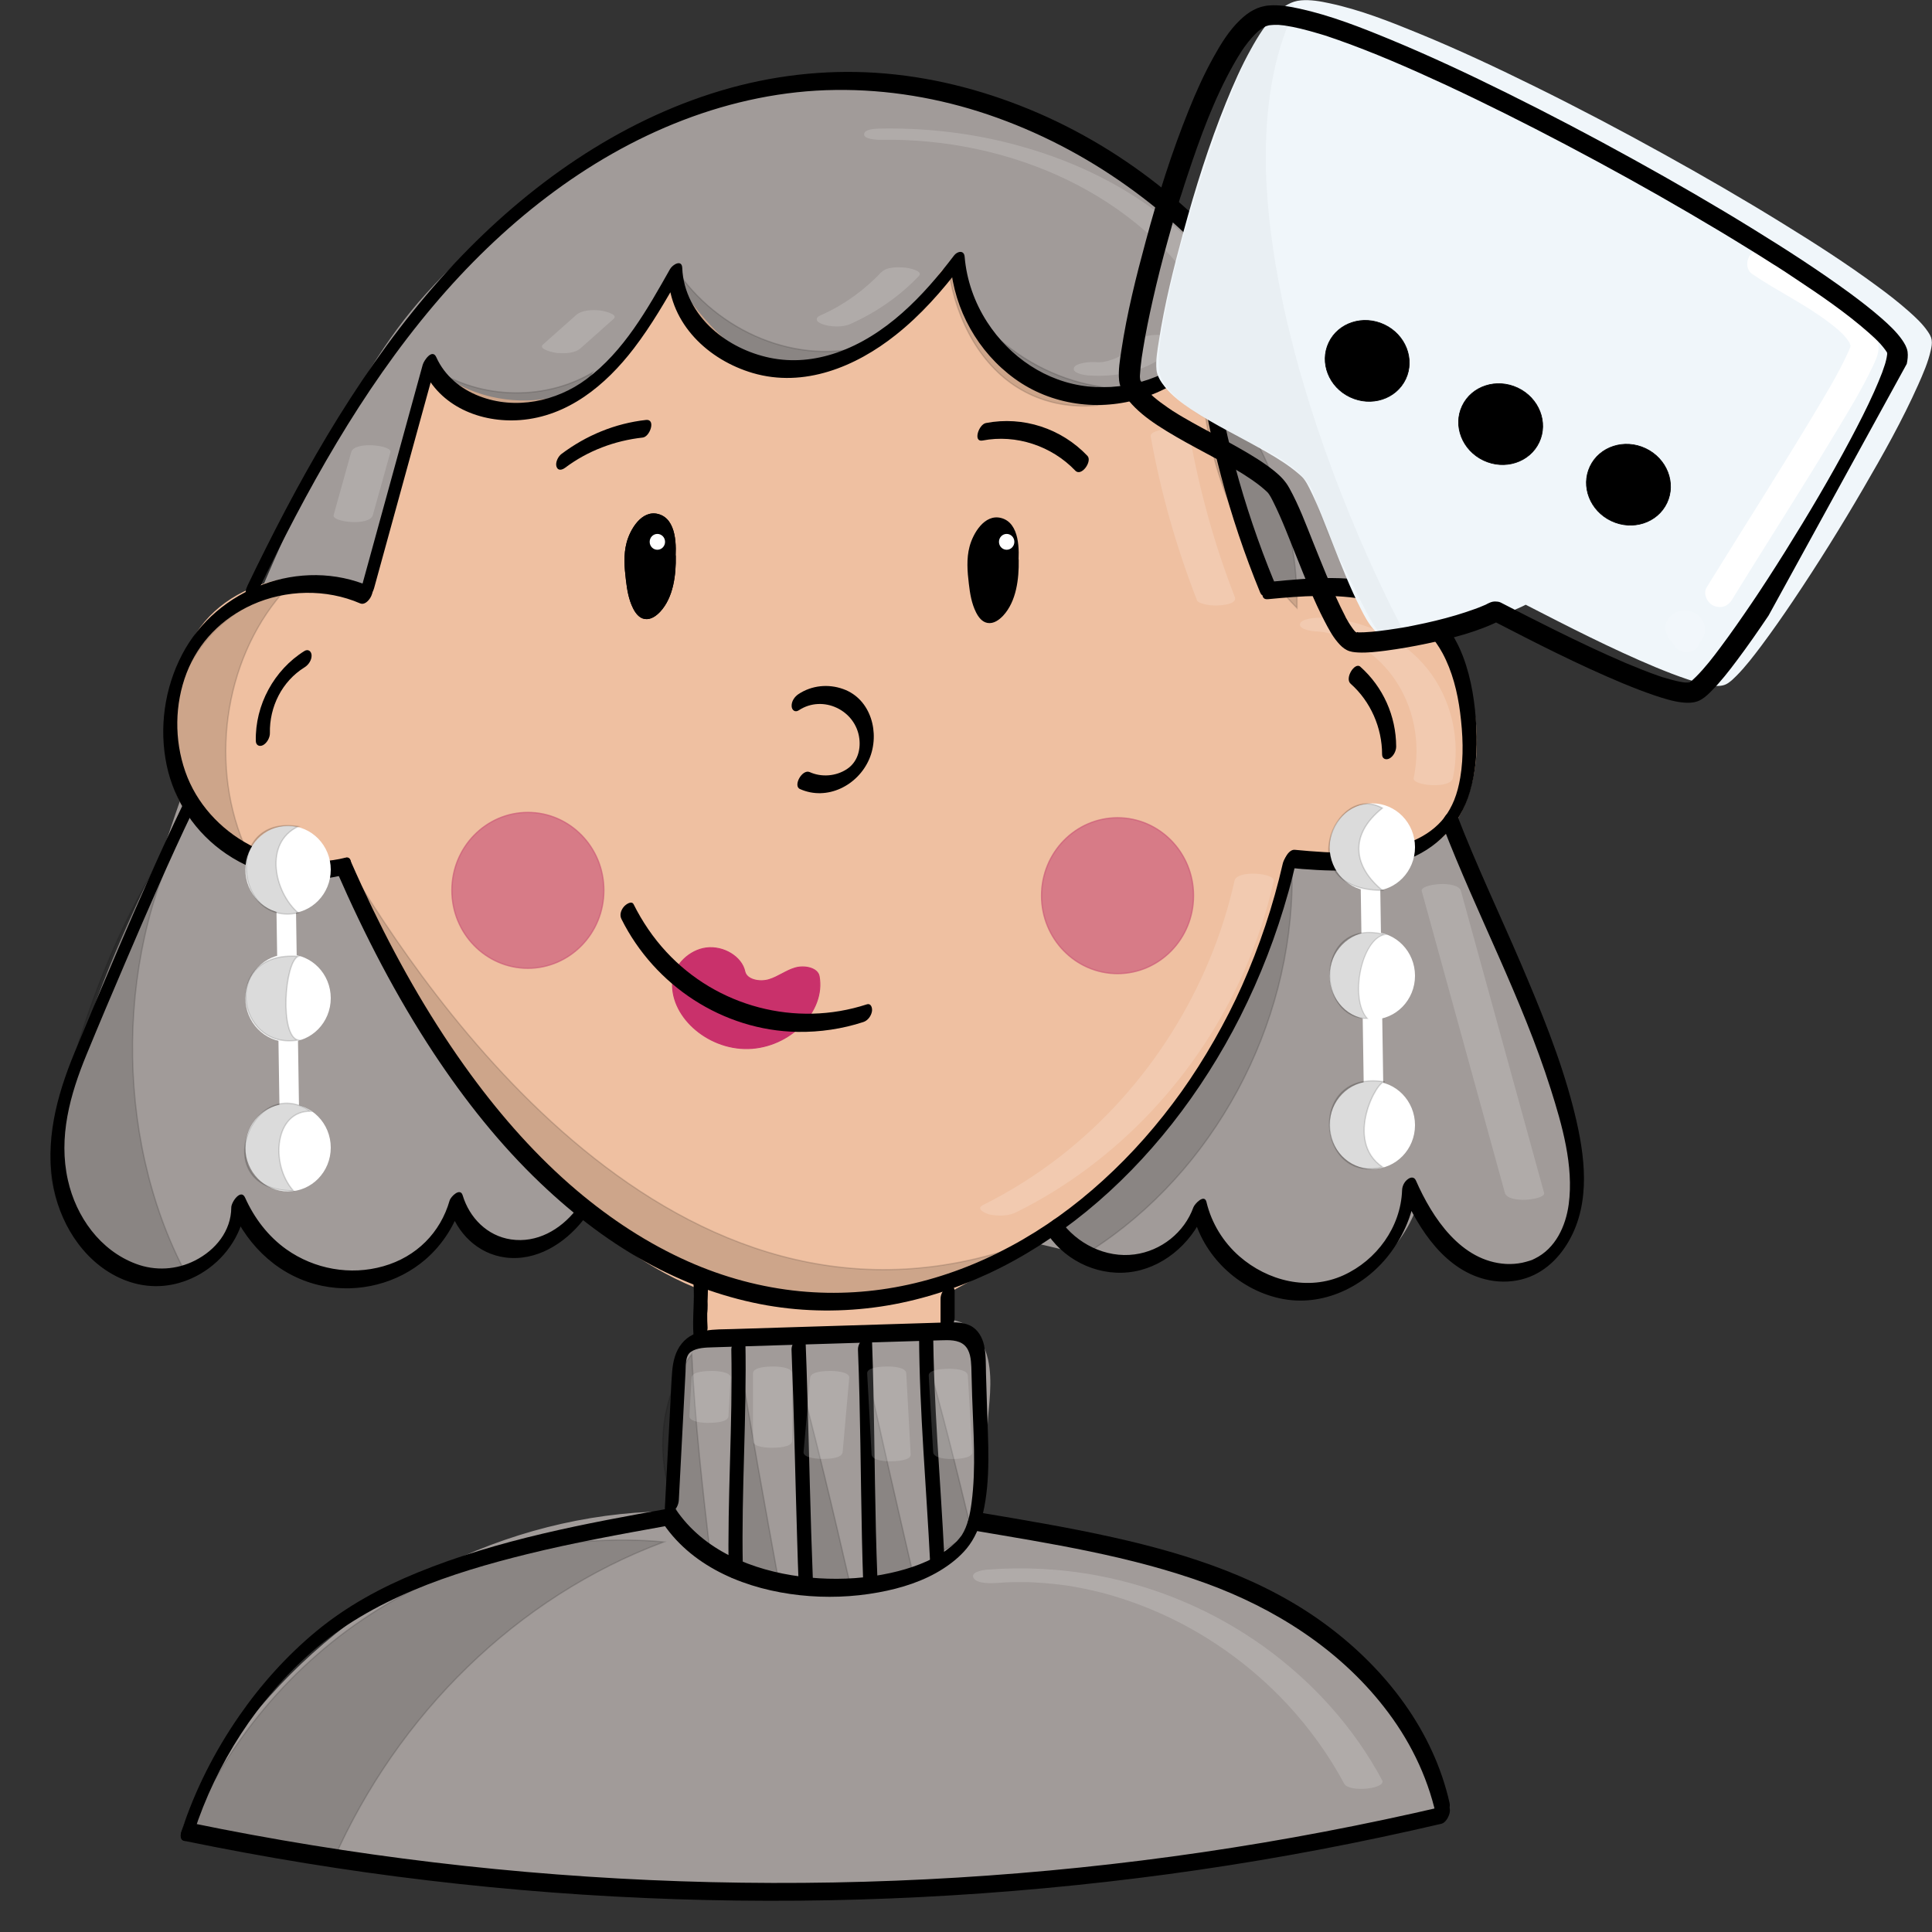 <?xml version="1.0" encoding="utf-8"?>
<!-- Generator: Adobe Adobe Illustrator 24.2.0, SVG Export Plug-In . SVG Version: 6.00 Build 0)  -->
<svg version="1.1" xmlns="http://www.w3.org/2000/svg" xmlns:xlink="http://www.w3.org/1999/xlink" x="0px" y="0px"
	 viewBox="0 0 170.08 170.08" style="enable-background:new 0 0 170.08 170.08;" xml:space="preserve">
<rect x="0" y="0" width="170.08" height="170.08" fill="#333333" stroke="none"/>
<style type="text/css">
	.st0{fill:#ADBECF;}
	.st1{fill:#F3C057;}
	.st2{fill:#F7D98D;}
	.st3{fill:#AEBFCE;}
	.st4{opacity:0.271;}
	.st5{fill:#3D4C5B;}
	.st6{fill:#A19B99;}
	.st7{fill:#EFC0A1;}
	.st8{opacity:0.671;fill:#CB5A7A;stroke:#CA5A78;stroke-width:0.115;stroke-miterlimit:10;enable-background:new    ;}
	.st9{fill:#C9316B;stroke:#C9306B;stroke-width:0.085;stroke-miterlimit:10;}
	.st10{fill:#FFFFFF;stroke:#FFFFFF;stroke-width:0.115;stroke-miterlimit:10;}
	.st11{fill:#FFFFFF;}
	.st12{opacity:0.141;stroke:#000000;stroke-width:0.115;stroke-miterlimit:10;enable-background:new    ;}
	.st13{opacity:0.141;stroke:#000000;stroke-width:0.097;stroke-miterlimit:10;enable-background:new    ;}
	.st14{opacity:0.161;}
	.st15{fill:#ECC9AD;}
	.st16{opacity:0.169;}
	.st17{fill:#F0F6FA;}
	.st18{opacity:0.149;}
	.st19{opacity:0.031;}
	.st20{stroke:#000000;stroke-width:0.06;stroke-miterlimit:10;}
	.st21{fill:#C8354F;}
	.st22{fill:#C93550;}
	.st23{fill:#6DB671;}
	.st24{fill:#6CB671;}
	.st25{fill:#D1DFEA;}
	.st26{fill:#D3E1ED;}
	.st27{fill:#C8354E;}
	.st28{fill:#F3C058;}
	.st29{fill:#C8AE9D;}
	.st30{opacity:0.078;}
	.st31{opacity:0.141;}
	.st32{fill:#D15238;}
	.st33{fill:#D15239;}
</style>
<g id="Ebene_4_5_">
</g>
<g id="Ebene_8_7_">
	<g>
		<g id="Ebene_18_3_">
			<g>
				<g>
					<path class="st6" d="M51.97,103.96c-0.35,2.77-2.82,5.1-5.54,5.23c-2.72,0.12-5.39-1.97-5.98-4.7
						c-1.35,4.12-5.36,7.17-9.59,7.29c-4.24,0.12-8.4-2.7-9.96-6.74c-1.15,6.74-9.85,8.41-13.35,2.92
						c-5.62-8.83,5.85-29.53,7.72-34.13c0,0,7.84-23.92,17.33-40.45c5.02-8.75,14.25-15.87,22.93-20.75
						c8.27-4.64,17.67-4.95,26.98-3.42s17.7,6.44,23.9,13.72c6.58,7.72,8.65,17.25,12,26.91c5.37,15.52,12.89,29.89,18.26,45.41
						c1.07,3.09,2.15,6.32,1.77,9.57c-0.38,3.25-2.71,6.52-5.89,6.76c-3.96,0.29-6.81-3.93-7.84-7.86c-0.33,4.53-4.08,8.55-8.48,9.1
						s-8.97-2.45-10.34-6.77c-1.04,2.39-3.67,3.69-6.21,3.88c-2.54,0.19-5.05-0.51-7.53-1.11c-12.68-3.06-25.82-3.42-38.84-3.77"/>
					<g>
						<path class="st6" d="M51.37,104.11c-0.35,2.42-2.53,4.35-5.01,4.29c-2.53-0.06-4.74-2-5.31-4.43
							c-0.17-0.74-1.04,0.14-1.15,0.46c-1.28,3.78-5,6.56-9.03,6.55c-4.06-0.01-7.89-2.71-9.38-6.47c-0.31-0.79-1.13,0.25-1.2,0.67
							c-0.64,3.52-3.97,5.69-7.47,5.19c-3.53-0.5-5.59-3.55-6.05-6.88c-0.5-3.59,0.31-7.35,1.3-10.79
							c1.09-3.78,2.57-7.45,4.17-11.05c1.11-2.5,2.36-4.94,3.44-7.45c0.54-1.27,0.91-2.63,1.37-3.93c2.8-7.97,5.9-15.86,9.38-23.56
							c2.1-4.63,4.32-9.26,6.93-13.62c2.79-4.67,6.65-8.64,10.84-12.07c2.13-1.75,4.37-3.37,6.68-4.87
							c2.26-1.47,4.59-2.91,7.05-4.02c5.32-2.41,11.22-3.16,17.02-2.91c5.51,0.24,11.03,1.18,16.12,3.37
							c4.83,2.08,9.23,5.13,12.9,8.9c3.89,3.99,6.68,8.72,8.74,13.87c2.12,5.29,3.62,10.8,5.52,16.17
							c4.18,11.81,9.62,23.11,14.28,34.72c1.17,2.91,2.29,5.85,3.33,8.81c1.03,2.93,2.16,5.98,2.07,9.13
							c-0.07,2.31-1.09,4.81-3.18,6c-2.05,1.17-4.44,0.51-6.09-1.03c-1.68-1.57-2.73-3.76-3.31-5.96c-0.09-0.35-0.45-0.3-0.69-0.14
							c-0.33,0.22-0.5,0.61-0.53,1c-0.27,3.2-2.44,6.03-5.35,7.33c-3.02,1.35-6.5,0.61-9.06-1.36c-1.48-1.15-2.61-2.72-3.2-4.5
							c-0.24-0.74-1,0.14-1.15,0.46c-1.22,2.68-4.7,3.34-7.33,3.13c-1.81-0.14-3.57-0.61-5.33-1.04c-1.71-0.42-3.44-0.79-5.17-1.11
							c-7.11-1.34-14.33-1.95-21.54-2.3c-4.12-0.2-8.24-0.31-12.37-0.42c-0.67-0.02-1.34,1.56-0.59,1.58
							c7.65,0.21,15.32,0.41,22.94,1.17c3.76,0.37,7.51,0.88,11.22,1.59c1.89,0.36,3.77,0.79,5.64,1.24
							c1.83,0.45,3.69,0.89,5.59,0.91c3.35,0.02,6.6-1.51,8.04-4.65c-0.38,0.15-0.76,0.31-1.15,0.46c1.16,3.54,4.27,6.26,7.94,6.95
							c3.74,0.71,7.47-1.12,9.74-4.07c1.36-1.77,2.18-3.84,2.36-6.06c-0.41,0.29-0.81,0.57-1.22,0.86c1.1,4.11,4.71,9.72,9.75,7.79
							c2.3-0.88,3.93-3.05,4.71-5.32c0.99-2.9,0.53-6.03-0.31-8.91c-0.91-3.13-2.09-6.19-3.26-9.23c-1.17-3.04-2.4-6.05-3.67-9.05
							c-2.52-5.99-5.17-11.92-7.64-17.93c-2.44-5.9-4.62-11.88-6.57-17.96c-1.77-5.5-3.56-11.07-6.49-16.09
							c-5.53-9.49-15.27-16.46-26-18.76c-5.85-1.25-12.08-1.6-18-0.66c-2.9,0.46-5.73,1.28-8.42,2.46
							c-2.64,1.16-5.13,2.71-7.54,4.28c-4.78,3.12-9.28,6.71-13.13,10.95c-3.69,4.06-6.32,8.75-8.77,13.62
							c-4.42,8.77-8.14,17.9-11.51,27.11c-0.83,2.26-1.64,4.54-2.4,6.82c-0.59,1.77-1.52,3.43-2.31,5.12
							c-1.65,3.53-3.21,7.1-4.5,10.78c-1.34,3.83-2.47,7.84-2.64,11.91c-0.14,3.39,0.52,7.16,3.36,9.36
							c2.93,2.27,7.23,1.84,9.94-0.56c1.49-1.32,2.44-3.13,2.79-5.08c-0.4,0.22-0.8,0.44-1.2,0.67c1.31,3.3,4.15,5.82,7.59,6.7
							c3.46,0.89,7.13-0.26,9.75-2.62c1.53-1.38,2.7-3.14,3.36-5.09c-0.38,0.15-0.76,0.31-1.15,0.46c0.69,2.94,3.54,5.24,6.61,4.95
							c3.13-0.3,5.68-3.11,6.11-6.15c0.05-0.33-0.06-0.69-0.46-0.62C51.74,103.25,51.42,103.76,51.37,104.11L51.37,104.11z"/>
					</g>
				</g>
				<g>
					<path class="st6" d="M60.29,120.08c-0.25,4.58-0.49,9.17-0.74,13.75c-17.62-0.29-34.98,10.57-42.79,26.78
						c36.22,7.47,73.95,7.05,110.01-1.21c-6.05-17.75-24.94-22.23-41.06-25.31c0.43-4.65,0.64-8.95,0.64-8.95
						c0.41-2.87,0.53-6.49-1.96-7.88c-1.29-0.72-4.28-0.09-5.74,0.02c-6.02,0.43-12.04,0.87-18.07,1.31"/>
					<g>
						<path class="st6" d="M59.66,120.43c-0.25,4.58-0.49,9.17-0.74,13.75c0.31-0.38,0.61-0.76,0.92-1.13
							c-7-0.1-13.93,1.51-20.25,4.48c-6.39,3-12.13,7.4-16.7,12.77c-2.6,3.06-4.83,6.44-6.58,10.06c-0.15,0.3-0.35,0.94,0.15,1.05
							c7.08,1.46,14.21,2.62,21.39,3.47c7.17,0.86,14.37,1.41,21.59,1.67c7.22,0.26,14.44,0.21,21.65-0.13
							c7.19-0.34,14.37-0.98,21.51-1.92c7.16-0.94,14.29-2.18,21.35-3.72c0.89-0.19,1.78-0.39,2.67-0.6
							c0.47-0.11,0.9-0.83,0.75-1.29c-2.22-6.45-6.48-11.8-12.11-15.61c-5.51-3.72-11.89-5.94-18.29-7.6
							c-3.62-0.94-7.29-1.68-10.96-2.38c0.1,0.21,0.21,0.42,0.31,0.63c0.26-2.82,0.47-5.65,0.62-8.49c0.1-1.83,0.47-3.8,0.04-5.75
							c-0.25-1.12-0.77-2.17-1.69-2.88c-0.93-0.72-2.12-0.73-3.25-0.66c-1.18,0.08-2.35,0.28-3.53,0.36
							c-1.81,0.13-3.63,0.26-5.44,0.39c-4.06,0.29-8.13,0.59-12.19,0.88c-0.41,0.03-0.71,0.37-0.84,0.74
							c-0.08,0.21-0.16,0.87,0.25,0.84c3.48-0.25,6.97-0.5,10.45-0.75c3.06-0.22,6.13-0.35,9.18-0.72c1.14-0.14,2.4-0.34,3.54-0.08
							c1.01,0.23,1.75,1.17,2.1,2.1c0.7,1.91,0.27,3.85,0.17,5.8c-0.14,2.84-0.34,5.68-0.61,8.52c-0.02,0.27-0.01,0.57,0.31,0.63
							c6.44,1.23,12.9,2.59,19.06,4.9c6,2.25,11.79,5.48,16.07,10.35c2.51,2.86,4.4,6.19,5.64,9.79c0.25-0.43,0.5-0.86,0.75-1.29
							c-7.01,1.6-14.08,2.92-21.2,3.93c-7.17,1.02-14.38,1.74-21.61,2.15c-7.17,0.41-14.36,0.52-21.54,0.34
							c-7.18-0.19-14.36-0.67-21.5-1.45c-7.15-0.78-14.26-1.86-21.31-3.24c-0.9-0.17-1.79-0.35-2.68-0.54
							c0.05,0.35,0.1,0.7,0.15,1.05c2.98-6.15,7.34-11.55,12.66-15.83c5.28-4.25,11.46-7.39,18.03-9.06
							c3.71-0.94,7.53-1.41,11.35-1.35c0.55,0.01,0.89-0.66,0.92-1.13c0.25-4.58,0.49-9.17,0.74-13.75
							c0.02-0.39-0.33-0.52-0.63-0.37C59.9,119.56,59.69,120.03,59.66,120.43L59.66,120.43z"/>
					</g>
				</g>
				<g>
					<path class="st7" d="M31.7,52.23c-4.71-1.55-10.88-0.6-13.79,3.49s-3.72,11.28-0.85,15.41c2.87,4.13,9.78,5.8,14.5,4.32
						c5.08,14.96,17.63,32.15,30.12,37.18c2.6,1.05,0.14,4.8,1.29,4.62c4.84-0.76,15.11-1.92,20.32-0.53
						c0.09-1.22-0.8-3.12,0.27-3.66c15.38-7.81,25.95-21.68,29.77-38.01c5.94,0.78,12.2,0.69,14.54-3.21
						c2.74-4.56,1.56-12.48-2.02-16.38c-3.58-3.91-9.83-4.88-14.37-2.23c-2.96-6.83-4.55-14.35-6.09-21.66
						c-3.44,3.17-9.27,4.62-13.64,3.07c-4.37-1.56-7.77-5.67-8.56-10.35c-2.38,4.39-7.99,8.79-12.88,9.07
						c-4.89,0.28-8.5-3.9-11.35-8c-0.98,4.38-4.69,8.5-8.83,9.97c-4.14,1.47-9,0.61-12.42-2.22c-1.66,6.47-3.32,12.93-4.98,19.4"/>
					<g>
						<path class="st7" d="M32.13,51.49c-3.08-0.99-6.54-1.04-9.59,0.12c-1.55,0.59-2.95,1.46-4.1,2.65
							c-1.14,1.18-1.95,2.65-2.55,4.16c-1.26,3.16-1.66,6.85-0.8,10.17c0.81,3.1,2.95,5.39,5.83,6.73c3.2,1.49,7.09,1.96,10.49,0.91
							c-0.15-0.09-0.3-0.17-0.45-0.26c1.82,5.35,4.35,10.46,7.32,15.25c3,4.84,6.5,9.42,10.55,13.43c3.57,3.54,7.62,6.72,12.28,8.67
							c0.88,0.37,1.24,0.96,1.18,1.91c-0.04,0.69-0.31,1.38-0.28,2.07c0.05,0.96,0.89,0.7,1.56,0.6c1.03-0.15,2.07-0.29,3.11-0.41
							c2.83-0.33,5.67-0.57,8.52-0.62c2.58-0.05,5.27-0.02,7.78,0.64c0.53,0.14,0.9-0.76,0.92-1.13c0.04-0.77-0.2-1.52-0.25-2.29
							c-0.01-0.11,0.02-0.27-0.01-0.38c-0.09-0.3,0.13,0.12-0.08,0.06c0.1,0.03,0.51-0.26,0.6-0.31c0.23-0.12,0.45-0.24,0.67-0.36
							c1.6-0.86,3.16-1.8,4.68-2.81c2.98-1.99,5.78-4.24,8.34-6.74c5.08-4.97,9.21-10.85,12.19-17.3c1.68-3.64,2.97-7.45,3.88-11.34
							c-0.3,0.31-0.6,0.63-0.9,0.94c3.52,0.46,7.4,0.79,10.84-0.36c1.44-0.48,2.78-1.26,3.77-2.43c1.03-1.21,1.63-2.76,1.99-4.29
							c0.75-3.19,0.39-6.71-0.77-9.76c-1.18-3.1-3.31-5.65-6.4-7c-3.51-1.53-7.66-1.4-10.99,0.51c0.2,0.07,0.41,0.13,0.61,0.2
							c-2.98-6.92-4.54-14.32-6.09-21.66c-0.08-0.4-0.55-0.28-0.77-0.09c-2.68,2.44-6.49,3.7-10.09,3.49
							c-3.58-0.21-6.81-2.19-8.92-5.05c-1.24-1.67-2.06-3.59-2.42-5.63c-0.11-0.66-0.9-0.01-1.05,0.26
							c-1.86,3.38-5.11,6.21-8.66,7.68c-1.7,0.71-3.58,1.08-5.41,0.74c-1.85-0.35-3.49-1.39-4.88-2.62
							c-1.67-1.48-3.03-3.29-4.3-5.11c-0.41-0.58-1.06,0.48-1.14,0.8c-0.73,3.16-2.9,6.01-5.6,7.78c-2.81,1.84-6.22,2.37-9.48,1.62
							c-1.88-0.44-3.64-1.32-5.13-2.54c-0.45-0.37-0.96,0.62-1.04,0.9c-1.66,6.47-3.32,12.93-4.98,19.4
							c-0.08,0.33,0.09,0.69,0.46,0.62c0.41-0.07,0.66-0.58,0.75-0.93c1.66-6.47,3.32-12.93,4.98-19.4c-0.34,0.3-0.69,0.6-1.04,0.9
							c2.88,2.35,6.71,3.36,10.38,2.82c3.68-0.54,6.93-2.8,9.15-5.73c1.3-1.71,2.27-3.65,2.75-5.75c-0.38,0.27-0.76,0.54-1.14,0.8
							c2.29,3.27,5.12,6.9,9.19,7.91c4.09,1.01,8.4-1.33,11.43-3.89c1.82-1.54,3.44-3.39,4.59-5.49c-0.35,0.09-0.7,0.17-1.05,0.26
							c0.66,3.8,2.97,7.27,6.22,9.35c3.3,2.11,7.31,2.35,11.01,1.22c2.11-0.65,4.1-1.71,5.74-3.2c-0.26-0.03-0.51-0.06-0.77-0.09
							c1.55,7.34,3.11,14.74,6.09,21.66c0.11,0.27,0.35,0.35,0.61,0.2c2.71-1.55,6.04-1.8,9-0.86c2.91,0.92,5.23,2.93,6.6,5.65
							c1.34,2.65,1.92,5.86,1.59,8.81c-0.15,1.34-0.48,2.69-1.16,3.86c-0.64,1.11-1.68,1.86-2.85,2.34
							c-3.42,1.39-7.49,0.98-11.05,0.51c-0.47-0.06-0.82,0.58-0.9,0.94c-1.62,6.87-4.5,13.45-8.54,19.25
							c-4.06,5.82-9.23,10.85-15.17,14.73c-1.72,1.12-3.5,2.13-5.32,3.08c-0.84,0.44-1.27,1.24-1.29,2.18
							c-0.02,0.88,0.3,1.73,0.26,2.62c0.31-0.38,0.61-0.76,0.92-1.13c-2.16-0.57-4.44-0.65-6.67-0.65c-2.57,0-5.14,0.17-7.7,0.42
							c-1.16,0.11-2.33,0.24-3.49,0.4c-0.47,0.06-0.93,0.12-1.4,0.19c-0.23,0.03-0.46,0.07-0.69,0.1c-0.11,0.02-0.22,0.03-0.33,0.05
							c-0.07,0.01-0.14,0.02-0.21,0.03c0.02,0,0.03,0,0.05-0.01c0.01-0.03,0.15,0.15,0.1,0.15c-0.02,0,0.01-0.25,0.02-0.27
							c0.06-0.37,0.14-0.73,0.19-1.1c0.12-0.86,0.15-1.83-0.36-2.58c-0.58-0.84-1.81-1.11-2.69-1.54c-1.07-0.52-2.1-1.11-3.1-1.75
							c-2.11-1.35-4.09-2.92-5.94-4.61c-4.17-3.83-7.76-8.3-10.86-13.02c-3.44-5.24-6.34-10.88-8.37-16.82
							c-0.07-0.2-0.24-0.33-0.45-0.26c-2.75,0.84-5.83,0.63-8.53-0.3c-2.67-0.92-5.19-2.62-6.35-5.27c-1.22-2.8-1.15-6.1-0.37-9
							c0.76-2.84,2.31-5.29,5-6.6c2.98-1.46,6.68-1.54,9.82-0.53C31.96,53.2,32.76,51.69,32.13,51.49L32.13,51.49z"/>
					</g>
				</g>
				<ellipse class="st8" cx="46.47" cy="78.38" rx="6.69" ry="6.86"/>
				<ellipse class="st8" cx="98.38" cy="78.85" rx="6.69" ry="6.86"/>
				<path class="st9" d="M59.23,86.24c-0.36,3.11,2.97,6.16,6.64,6.07c3.67-0.09,6.81-3.28,6.24-6.37
					c-0.13-0.73-1.29-0.97-2.11-0.73c-0.82,0.24-1.48,0.78-2.3,1.03c-0.82,0.25-1.97,0.02-2.13-0.71c-0.27-1.29-1.86-2.27-3.39-2.08
					C60.68,83.64,59.38,84.96,59.23,86.24z"/>
				<g>
					<g>
						<path d="M32.57,51.63c-6.08-2.64-13.5,0.15-16.54,5.99c-1.55,2.97-2.04,6.45-1.36,9.73c0.67,3.2,2.55,5.99,5.25,7.82
							c2.96,2.01,6.74,2.76,10.22,1.88c0.39-0.1,0.69-0.55,0.75-0.93c0.05-0.31-0.06-0.72-0.46-0.62
							c-5.77,1.46-12.16-1.96-14.12-7.58c-0.97-2.79-0.94-5.92,0.12-8.68c1.04-2.71,3.12-4.81,5.76-6c2.98-1.34,6.52-1.42,9.52-0.12
							C32.37,53.41,33.2,51.9,32.57,51.63L32.57,51.63z"/>
					</g>
				</g>
				<g>
					<g>
						<path d="M111.6,52.75c2.94-0.28,5.98-0.52,8.9,0.09c2.78,0.58,5.11,2.13,6.48,4.64c0.87,1.61,1.33,3.45,1.56,5.26
							c0.24,1.88,0.33,3.84,0.01,5.72c-0.12,0.7-0.28,1.34-0.54,1.99c-0.21,0.52-0.54,1.11-0.84,1.5c-0.7,0.9-1.63,1.58-2.77,2.07
							c-3.21,1.37-7.04,1.11-10.43,0.79c-0.67-0.06-1.35,1.51-0.59,1.58c3.35,0.32,6.99,0.52,10.21-0.61c2.85-1,4.95-3.16,5.81-6.07
							c0.54-1.81,0.66-3.71,0.57-5.59c-0.1-2.14-0.42-4.33-1.18-6.34c-1.13-2.95-3.27-5.18-6.3-6.15c-3.4-1.08-7.08-0.76-10.58-0.42
							C111.26,51.27,110.71,52.84,111.6,52.75L111.6,52.75z"/>
					</g>
				</g>
				<g>
					<g>
						<path d="M29.68,76.79c2.42,5.53,5.2,10.93,8.53,15.97c2.72,4.11,5.8,8,9.37,11.4c2.98,2.84,6.28,5.37,9.93,7.29
							c3.14,1.66,6.54,2.86,10.04,3.47c3.3,0.57,6.67,0.59,9.98,0.1c3.28-0.49,6.46-1.5,9.46-2.89c3.1-1.44,6-3.32,8.65-5.48
							c2.78-2.27,5.29-4.87,7.51-7.68c2.32-2.94,4.34-6.13,6.03-9.47c1.77-3.51,3.19-7.18,4.24-10.97c0.26-0.92,0.49-1.86,0.71-2.79
							c0.07-0.33-0.08-0.69-0.46-0.62c-0.4,0.07-0.67,0.58-0.75,0.93c-0.84,3.67-2.04,7.26-3.58,10.72
							c-1.41,3.16-3.33,6.53-5.33,9.33c-2.06,2.88-4.36,5.5-6.94,7.84c-2.49,2.26-5.15,4.19-8.11,5.78
							c-2.83,1.53-5.85,2.68-8.99,3.37c-3.14,0.69-6.36,0.89-9.56,0.58c-3.39-0.33-6.7-1.23-9.81-2.61
							c-3.56-1.58-6.84-3.74-9.81-6.25c-3.52-2.98-6.61-6.48-9.33-10.19c-3.34-4.56-6.17-9.48-8.63-14.56
							c-0.68-1.42-1.34-2.84-1.97-4.28C30.52,74.95,29.42,76.2,29.68,76.79L29.68,76.79z"/>
					</g>
				</g>
				<g>
					<g>
						<path d="M118.9,60.19c1.76,1.56,2.77,3.88,2.77,6.22c0,0.38,0.31,0.52,0.63,0.37c0.36-0.18,0.61-0.66,0.61-1.06
							c-0.01-2.69-1.15-5.24-3.16-7.03C119.27,58.26,118.35,59.71,118.9,60.19L118.9,60.19z"/>
					</g>
				</g>
				<g>
					<g>
						<path d="M23.76,64.54c-0.05-2.32,1.07-4.57,3.06-5.8c0.34-0.21,0.63-0.64,0.61-1.06c-0.02-0.35-0.3-0.57-0.63-0.37
							c-2.68,1.67-4.35,4.76-4.28,7.92c0.01,0.38,0.31,0.53,0.63,0.37C23.5,65.42,23.77,64.93,23.76,64.54L23.76,64.54z"/>
					</g>
				</g>
				<g>
					<g>
						<path d="M49.76,41.17c1.99-1.49,4.36-2.38,6.82-2.65c0.64-0.07,1.18-1.65,0.29-1.55c-2.72,0.3-5.27,1.36-7.45,3
							c-0.29,0.22-0.55,0.75-0.43,1.11C49.12,41.48,49.5,41.37,49.76,41.17L49.76,41.17z"/>
					</g>
				</g>
				<g>
					<g>
						<path d="M86.5,38.78c2.95-0.57,6.09,0.48,8.16,2.65c0.54,0.57,1.52-0.83,1.07-1.3c-2.29-2.41-5.66-3.52-8.93-2.89
							C86.16,37.35,85.63,38.95,86.5,38.78L86.5,38.78z"/>
					</g>
				</g>
				<g>
					<g>
						<path d="M59.44,49.43c0.12-1.31,0.16-3.75-1.5-4.18c-1.46-0.38-2.48,1.37-2.78,2.53c-0.28,1.05-0.19,2.19-0.06,3.26
							c0.1,0.86,0.24,1.73,0.63,2.51c0.21,0.42,0.53,0.86,1.02,0.94c0.54,0.09,1.02-0.27,1.37-0.64c1.17-1.26,1.4-3.26,1.37-4.9
							c-0.01-0.38-0.31-0.53-0.63-0.37c-0.35,0.18-0.62,0.67-0.61,1.06c0.01,0.64-0.02,1.28-0.15,1.91
							c-0.1,0.47-0.24,0.86-0.41,1.16c-0.12,0.22,0.06-0.06-0.07,0.1c-0.02,0.03-0.05,0.06-0.07,0.09
							c-0.08,0.09,0.15-0.13,0.01-0.02c-0.14,0.12,0.05-0.01-0.04,0.03c0.05-0.02-0.04,0.02-0.05,0.02c-0.04,0-0.16-0.03-0.19-0.05
							c-0.17-0.1-0.19-0.14-0.31-0.32c-0.29-0.43-0.41-0.97-0.51-1.47c-0.17-0.86-0.25-1.78-0.23-2.66
							c0.01-0.58,0.12-1.07,0.37-1.43c-0.13,0.19,0.16-0.15,0,0c0.04-0.04,0.08-0.08,0.13-0.11c0.1-0.08-0.14,0.09,0.03-0.02
							c0.08-0.05,0.22-0.09,0.31-0.09c0.39,0.01,0.71,0.32,0.9,0.72c0.32,0.68,0.33,1.51,0.26,2.24
							C58.13,50.86,59.37,50.18,59.44,49.43L59.44,49.43z"/>
					</g>
				</g>
				<g>
					<path d="M58.84,49.58c0.5-4.86-3.35-4.56-3.23-0.5c0.21,7.19,3.39,5,3.25,0.21"/>
					<g>
						<path d="M59.44,49.43c0.12-1.31,0.16-3.75-1.5-4.18c-1.46-0.38-2.48,1.37-2.78,2.53c-0.28,1.05-0.19,2.19-0.06,3.26
							c0.1,0.86,0.24,1.73,0.63,2.51c0.21,0.42,0.53,0.86,1.02,0.94c0.54,0.09,1.02-0.27,1.37-0.64c1.17-1.26,1.4-3.26,1.37-4.9
							c-0.01-0.38-0.31-0.53-0.63-0.37c-0.35,0.18-0.62,0.67-0.61,1.06c0.01,0.64-0.02,1.28-0.15,1.91
							c-0.1,0.47-0.24,0.86-0.41,1.16c-0.12,0.22,0.06-0.06-0.07,0.1c-0.02,0.03-0.05,0.06-0.07,0.09
							c-0.08,0.09,0.15-0.13,0.01-0.02c-0.14,0.12,0.05-0.01-0.04,0.03c0.05-0.02-0.04,0.02-0.05,0.02c-0.04,0-0.16-0.03-0.19-0.05
							c-0.17-0.1-0.19-0.14-0.31-0.32c-0.29-0.43-0.41-0.97-0.51-1.47c-0.17-0.86-0.25-1.78-0.23-2.66
							c0.01-0.58,0.12-1.07,0.37-1.43c-0.13,0.19,0.16-0.15,0,0c0.04-0.04,0.08-0.08,0.13-0.11c0.1-0.08-0.14,0.09,0.03-0.02
							c0.08-0.05,0.22-0.09,0.31-0.09c0.39,0.01,0.71,0.32,0.9,0.72c0.32,0.68,0.33,1.51,0.26,2.24
							C58.13,50.86,59.37,50.18,59.44,49.43L59.44,49.43z"/>
					</g>
				</g>
				<g>
					<path d="M89.03,49.93c0.5-4.86-3.35-4.56-3.23-0.5c0.21,7.19,3.39,5,3.25,0.21"/>
					<g>
						<path d="M89.63,49.78c0.12-1.31,0.16-3.75-1.5-4.18c-1.46-0.38-2.48,1.37-2.78,2.53c-0.28,1.05-0.19,2.19-0.06,3.26
							c0.1,0.86,0.24,1.73,0.63,2.51c0.21,0.42,0.53,0.86,1.02,0.94c0.54,0.09,1.02-0.27,1.37-0.64c1.17-1.26,1.4-3.26,1.37-4.9
							c-0.01-0.38-0.31-0.53-0.63-0.37c-0.35,0.18-0.62,0.67-0.61,1.06c0.01,0.64-0.02,1.28-0.15,1.91
							c-0.1,0.47-0.24,0.86-0.41,1.16c-0.12,0.22,0.06-0.06-0.07,0.1c-0.02,0.03-0.05,0.06-0.07,0.09
							c-0.08,0.09,0.15-0.13,0.01-0.02c-0.14,0.12,0.05-0.01-0.04,0.03c0.05-0.02-0.04,0.02-0.05,0.02c-0.04,0-0.16-0.03-0.19-0.05
							c-0.17-0.1-0.19-0.14-0.31-0.32c-0.29-0.43-0.41-0.97-0.51-1.47c-0.17-0.86-0.25-1.78-0.23-2.66
							c0.01-0.58,0.12-1.07,0.37-1.43c-0.13,0.19,0.16-0.15,0,0c0.04-0.04,0.08-0.08,0.13-0.11c0.1-0.08-0.14,0.09,0.03-0.02
							c0.08-0.05,0.22-0.09,0.31-0.09c0.39,0.01,0.71,0.32,0.9,0.72c0.32,0.68,0.33,1.51,0.26,2.24
							C88.32,51.2,89.56,50.52,89.63,49.78L89.63,49.78z"/>
					</g>
				</g>
				<g>
					<g>
						<path d="M70.32,62.53c2.12-1.4,5.02-0.01,5.33,2.49c0.13,1.05-0.2,2.1-1.1,2.69c-0.96,0.63-2.23,0.73-3.27,0.26
							c-0.66-0.29-1.49,1.21-0.86,1.49c2.39,1.07,5.1-0.31,6.1-2.63c0.97-2.26,0.18-5.29-2.29-6.17c-1.31-0.47-2.76-0.33-3.93,0.44
							c-0.34,0.22-0.63,0.63-0.61,1.06C69.7,62.51,69.99,62.75,70.32,62.53L70.32,62.53z"/>
					</g>
				</g>
				<g>
					<g>
						<path d="M32.94,51.75c1.83-6.66,3.66-13.31,5.49-19.97c-0.4,0.22-0.8,0.44-1.2,0.67c1.47,3.33,5.08,4.79,8.56,4.53
							c4.2-0.32,7.53-3.07,10.01-6.31c1.56-2.04,2.84-4.26,4.1-6.49c-0.36,0.03-0.71,0.06-1.07,0.09c0.16,4.26,3.53,7.42,7.44,8.57
							c4.51,1.32,9.06-0.55,12.58-3.35c2.2-1.74,4.08-3.87,5.77-6.1c-0.31-0.03-0.63-0.07-0.94-0.1c0.33,3.98,2.41,7.7,5.65,10.05
							c3.23,2.34,7.44,2.9,11.22,1.7c2.22-0.7,4.18-1.95,5.79-3.63c-0.31-0.03-0.63-0.07-0.94-0.1c0.95,7.16,2.79,14.18,5.54,20.86
							c0.34,0.82,1.44-0.43,1.2-1.03c-2.7-6.57-4.56-13.48-5.5-20.52c-0.08-0.63-0.6-0.45-0.94-0.1c-2.52,2.63-6.33,3.88-9.92,3.5
							c-3.68-0.39-6.89-2.59-8.88-5.67c-1.11-1.72-1.81-3.7-1.98-5.75c-0.05-0.61-0.65-0.49-0.94-0.1
							c-2.69,3.55-6.01,7.06-10.33,8.55c-1.92,0.66-3.91,0.86-5.91,0.44c-1.84-0.39-3.61-1.25-5.01-2.51
							c-1.55-1.39-2.59-3.3-2.67-5.39c-0.03-0.78-0.84-0.31-1.07,0.09c-1.99,3.52-4.06,7.24-7.37,9.7c-2.66,1.98-6.27,2.71-9.41,1.5
							c-1.65-0.63-3.07-1.8-3.8-3.43c-0.35-0.79-1.09,0.27-1.2,0.67c-1.83,6.66-3.66,13.31-5.49,19.97
							c-0.09,0.33,0.09,0.69,0.46,0.62C32.6,52.61,32.84,52.11,32.94,51.75L32.94,51.75z"/>
					</g>
				</g>
				<g>
					<g>
						<path d="M50.7,106.52c-1.38,1.74-3.44,2.93-5.72,2.59c-2.09-0.31-3.65-1.9-4.25-3.88c-0.21-0.71-1.04,0.09-1.15,0.46
							c-0.81,2.82-2.91,4.95-5.83,5.78c-2.9,0.83-6.07,0.26-8.53-1.48c-1.61-1.14-2.84-2.76-3.64-4.55
							c-0.37-0.84-1.22,0.38-1.22,0.86c-0.01,2.07-1.39,3.75-3.18,4.66c-1.62,0.83-3.51,0.94-5.21,0.3
							c-3.16-1.18-5.27-4.15-5.99-7.36c-0.86-3.8,0.19-7.54,1.63-11.04c1.13-2.75,2.29-5.49,3.46-8.22
							c1.9-4.44,3.82-8.88,5.91-13.24c0.13-0.28,0.33-0.79-0.02-1.01c-0.32-0.19-0.76,0.23-0.88,0.49c-2,4.16-3.84,8.38-5.66,12.62
							c-1.31,3.06-2.6,6.12-3.87,9.19c-1.57,3.81-2.66,7.86-1.81,11.99c0.71,3.45,2.96,6.77,6.34,8.05
							c1.91,0.72,3.91,0.65,5.78-0.19c2.16-0.96,3.9-2.9,4.52-5.19c0.16-0.57,0.23-1.16,0.23-1.75c-0.41,0.29-0.81,0.57-1.22,0.86
							c1.5,3.38,4.31,5.98,7.99,6.74c3.19,0.66,6.64-0.21,9.1-2.35c1.53-1.33,2.64-3.11,3.2-5.06c-0.38,0.15-0.76,0.31-1.15,0.46
							c0.7,2.31,2.52,4.13,4.96,4.45c2.72,0.35,5.21-1.22,6.84-3.28c0.21-0.26,0.46-0.78,0.22-1.1
							C51.31,106.01,50.87,106.3,50.7,106.52L50.7,106.52z"/>
					</g>
				</g>
				<g>
					<g>
						<path d="M22.7,52.06c4.27-8.88,9.08-17.61,15.47-25.17c5.93-7.02,13.34-13.01,21.98-16.32c4.28-1.64,8.83-2.6,13.41-2.65
							c4.56-0.06,9.12,0.71,13.43,2.17c4.36,1.48,8.49,3.62,12.23,6.29c3.65,2.6,6.99,5.68,9.61,9.33
							c4.94,6.88,7.01,15.22,9.43,23.19c0.33,1.1,0.68,2.2,1.03,3.3c0.27,0.83,1.39-0.41,1.2-1.03c-2.63-8.23-4.5-16.96-9.04-24.43
							c-2.31-3.81-5.33-7.06-8.77-9.88c-3.65-2.99-7.74-5.46-12.1-7.25c-4.28-1.76-8.84-2.9-13.46-3.2
							c-4.61-0.3-9.24,0.25-13.66,1.57c-9.04,2.7-16.99,8.34-23.41,15.17c-6.91,7.36-12.14,16.12-16.64,25.1
							c-0.55,1.09-1.08,2.18-1.61,3.28c-0.13,0.28-0.33,0.79,0.02,1.01C22.14,52.74,22.58,52.32,22.7,52.06L22.7,52.06z"/>
					</g>
				</g>
				<g>
					<g>
						<path d="M127.01,72.69c3,7.79,6.97,15.19,9.5,23.17c1.01,3.19,2.04,6.77,1.59,10.15c-0.26,1.93-1.16,3.9-2.99,4.79
							c-0.05,0.02-0.25,0.12-0.2,0.1c0.05-0.02-0.18,0.07-0.23,0.08c-0.22,0.07-0.44,0.13-0.66,0.18c-0.5,0.1-0.91,0.13-1.43,0.11
							c-3.97-0.22-6.5-4.06-7.94-7.34c-0.14-0.32-0.42-0.33-0.69-0.14c-0.32,0.22-0.52,0.61-0.53,1c-0.12,3.24-2.24,6.15-5.17,7.48
							c-3.09,1.4-6.66,0.5-9.15-1.67c-1.43-1.25-2.46-2.93-2.9-4.78c-0.18-0.75-1.03,0.15-1.15,0.46c-0.8,2.22-2.84,3.84-5.18,4.15
							c-2.52,0.34-5.1-0.94-6.53-3c-0.43-0.62-1.46,0.75-1.07,1.3c1.67,2.41,4.69,3.73,7.59,3.2c2.9-0.53,5.31-2.83,6.29-5.56
							c-0.38,0.15-0.76,0.31-1.15,0.46c0.87,3.69,3.96,6.66,7.66,7.47c3.78,0.83,7.6-1.06,9.82-4.12c1.3-1.79,2.1-3.89,2.18-6.11
							c-0.41,0.29-0.81,0.57-1.22,0.86c1.46,3.33,3.81,7,7.65,7.77c1.06,0.21,2.21,0.16,3.24-0.18c1.9-0.62,3.29-2.17,4.12-3.94
							c1.64-3.5,0.93-7.61,0-11.21c-1.12-4.3-2.82-8.44-4.56-12.52c-1.89-4.41-3.96-8.74-5.68-13.22
							C127.89,70.84,126.77,72.09,127.01,72.69L127.01,72.69z"/>
					</g>
				</g>
				<g>
					<g>
						<path d="M61.05,112.98c0.11,1.52-0.11,3.04,0,4.56c0.03,0.37,0.3,0.53,0.63,0.37c0.34-0.17,0.64-0.67,0.61-1.06
							c-0.11-1.52,0.11-3.04,0-4.56c-0.03-0.37-0.3-0.53-0.63-0.37C61.32,112.09,61.03,112.6,61.05,112.98L61.05,112.98z"/>
					</g>
				</g>
				<g>
					<g>
						<path d="M82.8,114.33c0,0.79,0,1.57,0,2.36c0,0.38,0.32,0.53,0.63,0.37c0.36-0.18,0.61-0.66,0.61-1.06c0-0.79,0-1.57,0-2.36
							c0-0.38-0.32-0.53-0.63-0.37C83.05,113.46,82.8,113.93,82.8,114.33L82.8,114.33z"/>
					</g>
				</g>
				<g>
					<g>
						<path d="M59.76,132.05c0.2-3.77,0.39-7.53,0.59-11.3c0.03-0.55-0.04-1.4,0.48-1.75c0.53-0.36,1.29-0.37,1.91-0.39
							c1.9-0.06,3.81-0.12,5.71-0.18c3.81-0.12,7.62-0.23,11.43-0.35c0.98-0.03,1.97-0.06,2.96-0.09c0.68-0.02,1.52-0.06,2.06,0.43
							c0.52,0.48,0.58,1.27,0.61,1.93c0.03,0.85,0.04,1.7,0.07,2.54c0.1,3.11,0.36,6.31-0.05,9.41c-0.13,1-0.35,2.04-0.85,2.83
							c-0.06,0.09,0,0,0.01-0.01c-0.03,0.04-0.06,0.08-0.09,0.12c-0.05,0.07-0.11,0.13-0.16,0.2c-0.06,0.07-0.11,0.13-0.17,0.2
							c-0.02,0.03-0.05,0.06-0.08,0.08c-0.1,0.1,0.14-0.13-0.04,0.04c-0.28,0.27-0.57,0.51-0.88,0.74c-1.35,0.96-3.17,1.6-4.86,1.97
							c-2.07,0.46-4.21,0.6-6.32,0.47c-4.2-0.26-8.72-1.61-11.62-4.82c-0.35-0.39-0.67-0.8-0.97-1.23c-0.43-0.62-1.45,0.75-1.07,1.3
							c2.68,3.9,7.43,5.75,11.99,6.24c2.3,0.25,4.66,0.17,6.93-0.25c1.98-0.36,3.99-0.99,5.69-2.09c0.76-0.49,1.46-1.06,2.04-1.75
							c0.74-0.89,1.17-1.95,1.44-3.06c0.72-3.04,0.46-6.33,0.37-9.42c-0.03-0.98-0.06-1.97-0.09-2.95
							c-0.02-0.83,0.01-1.67-0.17-2.49c-0.16-0.71-0.55-1.4-1.23-1.73c-0.76-0.36-1.63-0.28-2.44-0.26
							c-4.11,0.13-8.21,0.25-12.32,0.38c-2.04,0.06-4.07,0.12-6.11,0.19c-1.57,0.05-3.4-0.08-4.5,1.26
							c-0.59,0.72-0.79,1.62-0.86,2.52c-0.08,0.97-0.11,1.94-0.16,2.9c-0.11,2.01-0.21,4.03-0.32,6.04
							c-0.05,1.01-0.11,2.01-0.16,3.02c-0.02,0.39,0.33,0.52,0.63,0.37C59.53,132.92,59.74,132.45,59.76,132.05L59.76,132.05z"/>
					</g>
				</g>
				<g>
					<g>
						<path d="M59.1,132.76c-7.57,1.36-15.2,2.76-22.35,5.68c-3.21,1.31-6.21,2.94-8.89,5.15c-2.6,2.15-4.88,4.69-6.8,7.46
							c-2.16,3.12-3.91,6.55-5.08,10.17c-0.09,0.29-0.15,0.77,0.25,0.84c0.37,0.06,0.75-0.44,0.84-0.74
							c1.97-6.08,5.59-11.71,10.41-15.93c5.3-4.63,12.18-6.91,18.91-8.57c4.1-1.01,8.25-1.76,12.41-2.51
							C59.44,134.2,59.98,132.6,59.1,132.76L59.1,132.76z"/>
					</g>
				</g>
				<g>
					<g>
						<path d="M85.5,134.7c6.96,1.18,14.02,2.27,20.68,4.69c6.04,2.2,11.65,5.76,15.64,10.86c2.2,2.8,3.81,6.01,4.59,9.49
							c0.09,0.4,0.54,0.27,0.77,0.09c0.31-0.25,0.52-0.72,0.43-1.11c-1.42-6.33-5.54-11.68-10.66-15.53
							c-5.57-4.19-12.22-6.35-18.95-7.85c-3.94-0.88-7.92-1.54-11.9-2.21C85.44,133.01,84.73,134.57,85.5,134.7L85.5,134.7z"/>
					</g>
				</g>
				<g>
					<g>
						<path d="M16.24,162.06c7.1,1.46,14.25,2.63,21.45,3.48c7.23,0.86,14.49,1.41,21.76,1.65c7.24,0.24,14.48,0.18,21.71-0.19
							c7.25-0.37,14.48-1.04,21.67-2.01c7.18-0.97,14.32-2.25,21.39-3.83c0.89-0.2,1.78-0.4,2.68-0.61
							c0.63-0.15,1.15-1.75,0.29-1.55c-7.06,1.65-14.18,3.01-21.35,4.06c-7.15,1.05-14.35,1.79-21.56,2.23
							c-7.23,0.44-14.47,0.57-21.71,0.4c-7.24-0.17-14.47-0.65-21.67-1.43c-7.17-0.78-14.3-1.86-21.38-3.24
							c-0.9-0.18-1.79-0.36-2.69-0.54C16.18,160.35,15.47,161.9,16.24,162.06L16.24,162.06z"/>
					</g>
				</g>
				<g>
					<g>
						<path d="M64.38,118.81c0.13,6.55-0.36,13.11-0.23,19.66c0.01,0.38,0.31,0.53,0.63,0.37c0.36-0.18,0.62-0.67,0.61-1.06
							c-0.13-6.55,0.36-13.11,0.23-19.66c-0.01-0.38-0.31-0.53-0.63-0.37C64.64,117.93,64.38,118.42,64.38,118.81L64.38,118.81z"/>
					</g>
				</g>
				<g>
					<g>
						<path d="M69.68,118.81c0.22,5.5,0.32,11,0.49,16.5c0.04,1.48,0.09,2.97,0.15,4.45c0.01,0.38,0.31,0.53,0.63,0.37
							c0.35-0.17,0.63-0.67,0.61-1.06c-0.22-5.5-0.32-11-0.49-16.5c-0.04-1.48-0.09-2.97-0.15-4.45c-0.01-0.38-0.31-0.53-0.63-0.37
							C69.94,117.93,69.67,118.43,69.68,118.81L69.68,118.81z"/>
					</g>
				</g>
				<g>
					<g>
						<path d="M75.53,118.81c0.22,5.53,0.23,11.06,0.35,16.6c0.03,1.39,0.07,2.79,0.12,4.18c0.01,0.38,0.31,0.53,0.63,0.37
							c0.35-0.17,0.63-0.67,0.61-1.06c-0.22-5.53-0.23-11.06-0.35-16.6c-0.03-1.39-0.07-2.79-0.12-4.18
							c-0.01-0.38-0.31-0.53-0.63-0.37C75.79,117.93,75.51,118.43,75.53,118.81L75.53,118.81z"/>
					</g>
				</g>
				<g>
					<g>
						<path d="M80.91,117.6c0.03,6.71,0.65,13.39,0.98,20.09c0.02,0.37,0.3,0.53,0.63,0.37c0.35-0.17,0.63-0.67,0.61-1.06
							c-0.33-6.69-0.95-13.38-0.98-20.09c0-0.38-0.31-0.52-0.63-0.37C81.16,116.72,80.91,117.21,80.91,117.6L80.91,117.6z"/>
					</g>
				</g>
				<g>
					<g>
						<path d="M54.71,80.91c2.92,5.86,8.93,9.82,15.51,9.93c1.96,0.03,3.93-0.26,5.79-0.87c0.39-0.13,0.68-0.53,0.75-0.93
							c0.05-0.28-0.06-0.75-0.46-0.62c-6.25,2.04-13.19,0.2-17.64-4.62c-1.16-1.25-2.12-2.67-2.88-4.19
							c-0.18-0.36-0.7,0.02-0.85,0.2C54.67,80.11,54.52,80.54,54.71,80.91L54.71,80.91z"/>
					</g>
				</g>
				<ellipse class="st10" cx="25.36" cy="76.56" rx="3.7" ry="3.8"/>
				<ellipse class="st10" cx="25.36" cy="87.87" rx="3.7" ry="3.8"/>
				<ellipse class="st10" cx="25.36" cy="101.03" rx="3.7" ry="3.8"/>
				<g>
					<g>
						<path class="st11" d="M24.3,77.62c0.12,7.88,0.24,15.76,0.36,23.64c0.02,1.11,1.74,1.11,1.72,0
							c-0.12-7.88-0.24-15.76-0.36-23.64C26.01,76.51,24.28,76.51,24.3,77.62L24.3,77.62z"/>
					</g>
				</g>
				<g>
					<g>
						<path class="st11" d="M26.25,78.08c1.11,0,1.11-1.72,0-1.72C25.15,76.36,25.14,78.08,26.25,78.08L26.25,78.08z"/>
					</g>
				</g>
				<g>
					<g>
						<path class="st11" d="M26.25,78.08c1.11,0,1.11-1.72,0-1.72C25.15,76.36,25.14,78.08,26.25,78.08L26.25,78.08z"/>
					</g>
				</g>
				<g>
					<g>
						<path class="st11" d="M26.25,78.08c1.11,0,1.11-1.72,0-1.72C25.15,76.36,25.14,78.08,26.25,78.08L26.25,78.08z"/>
					</g>
				</g>
				<ellipse class="st10" cx="120.81" cy="74.58" rx="3.7" ry="3.8"/>
				<ellipse class="st10" cx="120.81" cy="85.9" rx="3.7" ry="3.8"/>
				<ellipse class="st10" cx="120.81" cy="99.05" rx="3.7" ry="3.8"/>
				<g>
					<g>
						<path class="st11" d="M119.75,75.64c0.12,7.88,0.24,15.76,0.36,23.64c0.02,1.11,1.74,1.11,1.72,0
							c-0.12-7.88-0.24-15.76-0.36-23.64C121.46,74.53,119.73,74.53,119.75,75.64L119.75,75.64z"/>
					</g>
				</g>
				<g>
					<g>
						<path class="st11" d="M121.71,76.1c1.11,0,1.11-1.72,0-1.72C120.6,74.38,120.59,76.1,121.71,76.1L121.71,76.1z"/>
					</g>
				</g>
				<g>
					<g>
						<path class="st11" d="M121.71,76.1c1.11,0,1.11-1.72,0-1.72C120.6,74.38,120.59,76.1,121.71,76.1L121.71,76.1z"/>
					</g>
				</g>
				<g>
					<g>
						<path class="st11" d="M121.71,76.1c1.11,0,1.11-1.72,0-1.72C120.6,74.38,120.59,76.1,121.71,76.1L121.71,76.1z"/>
					</g>
				</g>
				<ellipse class="st10" cx="57.87" cy="47.7" rx="0.62" ry="0.64"/>
				<ellipse class="st10" cx="88.62" cy="47.7" rx="0.62" ry="0.64"/>
				<path class="st12" d="M24.82,52.25c-4.79,0.97-8.75,5.28-9.42,10.24c-0.67,4.96,2.01,10.21,6.36,12.47
					C18.36,67.61,19.67,58.22,24.82,52.25z"/>
				<path class="st12" d="M16.9,71.52c-6.8,11.83-6.95,28.46-0.57,40.53c-3.18,0.75-6.7-0.27-9.02-2.63s-3.34-5.97-2.62-9.23
					C6.86,90.3,10.7,79.71,16.9,71.52z"/>
				<path class="st12" d="M30.62,76.13c4.41,11.79,12.9,26.35,23.7,32.4s22.55,8.21,35.88,1C59.28,120.66,37.38,87.28,30.62,76.13z"
					/>
				<path class="st12" d="M26.25,72.76c-6.54-1.05-5.65,8.84,0,7.6C24.16,78.55,23.19,74.22,26.25,72.76z"/>
				<path class="st12" d="M26.25,84.19c-6.78-0.5-5.47,8.29,0,7.37C24.61,91.22,25.04,84.74,26.25,84.19z"/>
				<path class="st12" d="M60.9,119.21c-3.99,5.23-3.21,13.63,1.67,17.99C61.87,131.16,61.17,125.13,60.9,119.21z"/>
				<path class="st12" d="M65.02,119.18c-0.16,5.66-0.32,11.32-0.48,16.98c-0.06,2.02,2.14,3.74,4.03,3.14
					C67.35,132.62,66.14,125.94,65.02,119.18z"/>
				<path class="st12" d="M69.89,119.54c0.18,6.71,0.35,13.41,0.53,20.12c1.51,0.11,3.03,0.22,4.54,0.32
					C73.34,133,71.71,126.02,69.89,119.54z"/>
				<path class="st12" d="M76.03,119.32c0.12,6.72,0.24,13.44,0.36,20.16c1.33-0.29,2.66-0.57,4-0.86
					C78.87,132.06,77.36,125.51,76.03,119.32z"/>
				<path class="st12" d="M81.4,118.91c0.32,5.99,0.65,11.98,0.97,17.96c1.07-0.62,2.14-1.24,3.21-1.87
					C84.26,129.55,82.93,124.1,81.4,118.91z"/>
				<path class="st12" d="M58.45,135.74c-8.73-0.81-17.7,1.31-25.2,5.97c-7.5,4.66-13.5,11.82-16.85,20.13
					c4.38,0.04,8.75,0.66,12.97,1.86C35.01,150.97,45.46,140.57,58.45,135.74z"/>
				<path class="st12" d="M113.75,77.25c0.03,13.08-6.92,25.95-17.74,32.86c-0.79,0.51-1.96,0.25-2.48-0.55
					c-0.52-0.8-0.31-2,0.45-2.56C103.65,99.87,110.48,88.82,113.75,77.25z"/>
				<path class="st12" d="M59.8,24.14c3.88,5.43,11.16,8.28,17.35,6.02c-2.95,2.18-6.92,2.84-10.39,1.73
					C63.29,30.78,60.62,27.44,59.8,24.14z"/>
				<path class="st12" d="M37.71,32.13c4.16,3.01,10.04,3.28,14.45,0.67c-1.37,2.48-4.1,4.1-6.88,4.08
					C42.5,36.86,39.79,35.21,37.71,32.13z"/>
				<path class="st12" d="M83.5,23.73c2.88,6.88,10.49,11.33,17.73,10.36c-3.37,2.11-7.85,2.21-11.29,0.24
					C86.49,32.37,84.2,28.41,83.5,23.73z"/>
				<path class="st12" d="M105.75,32.14c5.43,5.6,8.54,13.49,8.43,21.39C108.75,48,105.87,39.94,105.75,32.14z"/>
				<path class="st12" d="M27.35,97.83c-5.17-3.49-9.24,7-1.52,7C23.73,102.43,24.22,97.77,27.35,97.83z"/>
				<path class="st12" d="M121.7,71.14c-4.26-2.37-8.05,7.24,0,7.24C119.21,76.34,118.67,73.56,121.7,71.14z"/>
				<path class="st13" d="M121.91,82.27c-6.2-1.58-6.16,7.39-1.54,7.39C118.78,87.91,119.85,82.67,121.91,82.27z"/>
				<path class="st12" d="M121.91,95.24c-6.9-1.16-6.02,9.04-0.2,7.5C118.27,100.4,121.29,95.01,121.91,95.24z"/>
				<g class="st14">
					<g>
						<path class="st11" d="M77.49,12.31c5.6-0.11,11.39,1.06,16.52,3.55c4.91,2.39,9.23,6,12.06,10.7
							c1.47,2.44,2.48,5.12,2.92,7.94c0.12,0.78,2.94,0.61,2.84,0c-0.83-5.36-3.72-10.21-7.66-13.88c-4.41-4.11-10-6.74-15.83-8.14
							c-3.54-0.85-7.21-1.23-10.85-1.16c-0.31,0.01-1.4,0.01-1.42,0.5C76.04,12.27,77.26,12.31,77.49,12.31L77.49,12.31z"/>
					</g>
				</g>
				<g class="st14">
					<g>
						<path class="st11" d="M125.16,78.44c1.9,6.9,3.8,13.79,5.7,20.69c0.54,1.96,1.08,3.92,1.62,5.88c0.27,0.99,3.62,0.62,3.45,0
							c-1.9-6.9-3.8-13.79-5.7-20.69c-0.54-1.96-1.08-3.92-1.62-5.88C128.34,77.45,124.99,77.81,125.16,78.44L125.16,78.44z"/>
					</g>
				</g>
				<g class="st14">
					<g>
						<path class="st11" d="M115.69,55.57c0.2,0.01,0.4,0.03,0.61,0.05c0.19,0.02,0.2,0.02,0.04,0c0.1,0.02,0.2,0.03,0.3,0.05
							c0.15,0.03,0.3,0.06,0.45,0.09c0.1,0.02,0.2,0.05,0.3,0.07c-0.11-0.03-0.08-0.02,0.09,0.03c0.64,0.21,1.24,0.45,1.83,0.78
							c1.31,0.73,2.43,1.72,3.31,2.93c1.86,2.55,2.48,5.85,1.83,8.93c-0.14,0.67,3.24,0.98,3.45,0c0.71-3.32-0.11-6.96-2.24-9.62
							c-2.18-2.73-5.59-4.28-9.05-4.48c-0.44-0.03-0.89-0.03-1.33,0.06c-0.2,0.04-0.66,0.15-0.79,0.36
							C114.16,55.37,115.45,55.56,115.69,55.57L115.69,55.57z"/>
					</g>
				</g>
				<g class="st14">
					<g>
						<path class="st11" d="M108.68,77.53c-2.11,9.48-7.62,18.25-15.29,24.23c-2.14,1.67-4.44,3.12-6.87,4.33
							c-0.69,0.35,0.32,0.77,0.62,0.83c0.77,0.15,1.65,0.14,2.36-0.22c8.88-4.41,16.02-12.11,20-21.16c1.13-2.58,2.02-5.26,2.63-8
							C112.28,76.87,108.9,76.55,108.68,77.53L108.68,77.53z"/>
					</g>
				</g>
				<g class="st14">
					<g>
						<path class="st11" d="M101.3,38.41c0.88,4.94,2.26,9.77,4.08,14.45c0.08,0.2,0.64,0.33,0.79,0.36
							c0.42,0.09,0.9,0.11,1.33,0.06c0.38-0.04,1.43-0.16,1.2-0.74c-1.78-4.56-3.09-9.31-3.96-14.13
							C104.58,37.45,101.18,37.69,101.3,38.41L101.3,38.41z"/>
					</g>
				</g>
				<g class="st14">
					<g>
						<path class="st11" d="M95.78,33.05c2.92,0.21,5.93-0.55,7.92-2.8c0.43-0.49-1-0.72-1.2-0.74c-0.61-0.05-1.66-0.1-2.12,0.42
							c-0.57,0.65-1.26,1.19-2.04,1.55c-0.19,0.09-0.38,0.16-0.58,0.22c-0.29,0.1-0.22,0.07-0.47,0.13
							c-0.1,0.02-0.34,0.06-0.12,0.03c-0.1,0.01-0.2,0.02-0.31,0.03c0.25-0.03,0.07-0.01-0.08,0c-0.27,0.02,0.39,0.03-0.08,0
							c-0.44-0.03-0.9-0.03-1.33,0.06c-0.2,0.04-0.66,0.15-0.79,0.36C94.24,32.85,95.53,33.03,95.78,33.05L95.78,33.05z"/>
					</g>
				</g>
				<g class="st14">
					<g>
						<path class="st11" d="M74.84,28.53c2.28-1.02,4.32-2.42,6.05-4.23c0.45-0.47-1.01-0.73-1.2-0.74
							c-0.63-0.05-1.63-0.09-2.12,0.42c-1.47,1.54-3.22,2.83-5.16,3.7c-0.15,0.07-0.51,0.19-0.51,0.43c0,0.23,0.35,0.37,0.51,0.43
							C73.08,28.78,74.17,28.83,74.84,28.53L74.84,28.53z"/>
					</g>
				</g>
				<g class="st14">
					<g>
						<path class="st11" d="M51.12,30.65c0.97-0.86,1.93-1.72,2.9-2.58c0.49-0.43-1.05-0.73-1.2-0.74
							c-0.68-0.06-1.58-0.06-2.12,0.42c-0.97,0.86-1.93,1.72-2.9,2.58c-0.49,0.43,1.05,0.73,1.2,0.74
							C49.69,31.12,50.58,31.13,51.12,30.65L51.12,30.65z"/>
					</g>
				</g>
				<g class="st14">
					<g>
						<path class="st11" d="M30.92,39.8c-0.52,1.85-1.03,3.7-1.55,5.55c-0.17,0.61,3.17,1,3.45,0c0.52-1.85,1.03-3.7,1.55-5.55
							C34.54,39.2,31.2,38.81,30.92,39.8L30.92,39.8z"/>
					</g>
				</g>
				<g class="st14">
					<g>
						<path class="st11" d="M81.76,121.1c0.13,2.25,0.26,4.49,0.39,6.74c0.03,0.58,1.34,0.61,1.72,0.6c0.31,0,1.76-0.04,1.72-0.6
							c-0.13-2.25-0.26-4.49-0.39-6.74c-0.03-0.58-1.34-0.61-1.72-0.6C83.17,120.5,81.72,120.53,81.76,121.1L81.76,121.1z"/>
					</g>
				</g>
				<g class="st14">
					<g>
						<path class="st11" d="M76.34,120.9c0.13,2.38,0.26,4.76,0.39,7.14c0.03,0.58,1.35,0.61,1.72,0.6c0.31,0,1.76-0.04,1.72-0.6
							c-0.13-2.38-0.26-4.76-0.39-7.14c-0.03-0.58-1.35-0.61-1.72-0.6C77.75,120.3,76.31,120.33,76.34,120.9L76.34,120.9z"/>
					</g>
				</g>
				<g class="st14">
					<g>
						<path class="st11" d="M71.32,121.29c-0.19,2.18-0.39,4.36-0.58,6.54c-0.05,0.56,1.41,0.61,1.72,0.6
							c0.38-0.01,1.67-0.01,1.72-0.6c0.19-2.18,0.39-4.36,0.58-6.54c0.05-0.56-1.41-0.61-1.72-0.6
							C72.66,120.7,71.37,120.71,71.32,121.29L71.32,121.29z"/>
					</g>
				</g>
				<g class="st14">
					<g>
						<path class="st11" d="M66.29,120.9c0,1.98,0,3.97,0,5.95c0,0.57,1.37,0.61,1.72,0.6c0.34,0,1.72-0.03,1.72-0.6
							c0-1.98,0-3.97,0-5.95c0-0.57-1.37-0.61-1.72-0.6C67.68,120.3,66.29,120.32,66.29,120.9L66.29,120.9z"/>
					</g>
				</g>
				<g class="st14">
					<g>
						<path class="st11" d="M60.88,121.29c-0.06,1.12-0.13,2.25-0.19,3.37c-0.03,0.56,1.39,0.61,1.72,0.6
							c0.37-0.01,1.69-0.02,1.72-0.6c0.06-1.12,0.13-2.25,0.19-3.37c0.03-0.56-1.39-0.61-1.72-0.6
							C62.24,120.7,60.91,120.71,60.88,121.29L60.88,121.29z"/>
					</g>
				</g>
				<g class="st14">
					<g>
						<path class="st11" d="M87.84,139.35c0.29-0.02,0.58-0.04,0.87-0.06c-0.35,0.02,0.06,0,0.19,0c0.17,0,0.34-0.01,0.51-0.01
							c0.29,0,0.58,0,0.87,0c0.14,0,0.29,0,0.43,0.01c0.1,0,0.67,0.03,0.26,0.01c0.6,0.03,1.2,0.08,1.8,0.14
							c0.31,0.03,0.62,0.07,0.93,0.11c0.3,0.04-0.14-0.02,0.16,0.02c0.17,0.03,0.33,0.05,0.5,0.08c0.62,0.11,1.24,0.23,1.85,0.37
							c0.66,0.15,0.99,0.24,1.55,0.4c1.21,0.35,2.4,0.77,3.56,1.25c4.55,1.88,8.72,4.81,12.07,8.43c1.93,2.09,3.6,4.42,4.95,6.93
							c0.43,0.79,3.74,0.45,3.33-0.32c-2.51-4.68-6.14-8.68-10.44-11.77c-4.33-3.11-9.38-5.26-14.62-6.24
							c-3.2-0.6-6.45-0.77-9.7-0.52c-0.3,0.02-1.53,0.2-1.2,0.74C86.03,139.46,87.36,139.38,87.84,139.35L87.84,139.35z"/>
					</g>
				</g>
			</g>
		</g>
	</g>
</g>
<g id="Ebene_9_6_">
</g>
<g id="Ebene_3">
	<g>
		<path class="st17" d="M134.42,52.96c3.83,1.97,15.47,8.01,17.38,7.01c3.11-1.62,19.03-27.56,17.91-30.21
			c-2.35-5.56-49.39-31.57-55.73-29.33c-5.72,2.02-12.54,30.09-11.79,32.34c1.14,3.4,9.66,5.99,12.74,9.06
			c1.38,1.37,4.87,12.99,6.75,13.77c1.07,0.44,9.16-0.9,12.61-2.69"/>
		<g>
			<path class="st17" d="M134.3,53.23c3.76,1.93,7.53,3.87,11.43,5.5c0.94,0.39,1.89,0.76,2.85,1.08c0.72,0.24,1.45,0.47,2.2,0.55
				c0.46,0.05,0.92,0.05,1.31-0.2c0.3-0.19,0.55-0.44,0.79-0.68c0.8-0.81,1.49-1.72,2.17-2.62c0.97-1.3,1.9-2.63,2.8-3.97
				c2.18-3.24,4.24-6.55,6.2-9.92c1.73-2.97,3.42-5.97,4.82-9.11c0.43-0.97,0.87-1.97,1.1-3.01c0.07-0.3,0.13-0.62,0.08-0.93
				c-0.04-0.27-0.19-0.52-0.35-0.75c-0.45-0.66-1.06-1.23-1.66-1.76c-0.89-0.79-1.83-1.52-2.79-2.22c-2.67-1.97-5.47-3.77-8.3-5.51
				c-3.46-2.14-6.99-4.18-10.55-6.15c-3.7-2.05-7.44-4.02-11.23-5.89c-3.38-1.67-6.81-3.28-10.3-4.71
				c-2.53-1.04-5.14-2.07-7.82-2.64c-0.82-0.18-1.68-0.33-2.51-0.26c-0.87,0.07-1.55,0.53-2.14,1.1c-0.94,0.91-1.65,2.06-2.28,3.2
				c-0.84,1.51-1.54,3.1-2.19,4.7c-1.5,3.7-2.7,7.53-3.75,11.39c-0.86,3.15-1.66,6.35-2.16,9.59c-0.13,0.82-0.29,1.71-0.21,2.55
				c0.05,0.54,0.39,1.07,0.74,1.5c0.64,0.79,1.48,1.42,2.33,1.99c2.12,1.4,4.43,2.48,6.63,3.75c0.97,0.56,1.94,1.16,2.79,1.89
				c0.29,0.25,0.4,0.34,0.59,0.62c0.15,0.22,0.26,0.44,0.38,0.67c0.82,1.63,1.45,3.36,2.12,5.05c0.74,1.86,1.47,3.74,2.39,5.54
				c0.31,0.61,0.64,1.25,1.1,1.78c0.35,0.4,0.69,0.61,1.22,0.64c0.8,0.05,1.6-0.05,2.38-0.16c1.17-0.15,2.33-0.36,3.47-0.6
				c2.21-0.47,4.49-1.03,6.48-2.05c0.34-0.18-0.02-0.67-0.36-0.5c-0.96,0.49-2.01,0.84-3.05,1.16c-1.18,0.35-2.39,0.65-3.6,0.89
				c-1.1,0.23-2.21,0.42-3.33,0.55c-0.69,0.08-1.51,0.2-2.16,0.1c-0.04-0.01-0.08-0.01-0.12-0.02c-0.11-0.02,0.02,0.01-0.05-0.02
				c-0.03-0.01-0.07-0.03-0.1-0.05c0.07,0.04-0.06-0.05-0.09-0.07c-0.18-0.15-0.3-0.32-0.46-0.54c-0.43-0.61-0.76-1.28-1.08-1.95
				c-0.88-1.84-1.61-3.75-2.37-5.64c-0.62-1.57-1.21-3.18-2.02-4.68c-0.32-0.58-0.72-0.99-1.25-1.41c-0.88-0.7-1.86-1.29-2.84-1.85
				c-2.17-1.24-4.46-2.29-6.52-3.71c-0.8-0.55-1.61-1.16-2.17-1.95c-0.11-0.15-0.21-0.31-0.28-0.47c-0.04-0.09-0.08-0.18-0.11-0.28
				c-0.01-0.02-0.04-0.16-0.01-0.03c-0.02-0.11-0.03-0.22-0.04-0.33c-0.01-0.31,0.02-0.66,0.06-1.05c0.06-0.53,0.13-1.05,0.22-1.57
				c0.24-1.45,0.54-2.89,0.87-4.32c0.85-3.73,1.88-7.43,3.09-11.06c1.13-3.42,2.39-6.86,4.17-10c0.61-1.06,1.28-2.14,2.2-2.98
				c0.28-0.25,0.69-0.54,1.02-0.66c0.06-0.02,0.12-0.04,0.18-0.06c0.03-0.01,0.06-0.01,0.08-0.02c0.1-0.02-0.04,0,0.06-0.01
				c0.15-0.02,0.3-0.04,0.45-0.04c0.41-0.01,0.65,0.01,1.07,0.07c0.48,0.06,0.96,0.16,1.43,0.27c1.17,0.28,2.32,0.64,3.46,1.04
				c3.15,1.1,6.21,2.44,9.24,3.84c3.67,1.69,7.28,3.51,10.85,5.39c3.67,1.94,7.31,3.95,10.9,6.04c3.19,1.86,6.34,3.78,9.41,5.82
				c2.21,1.47,4.44,2.99,6.43,4.75c0.34,0.3,0.66,0.61,0.97,0.93c0.06,0.06,0.06,0.06,0.14,0.16c0.06,0.07,0.12,0.14,0.18,0.21
				c0.1,0.12,0.19,0.24,0.28,0.37c0.04,0.05,0.07,0.11,0.11,0.16c0.02,0.03,0.03,0.06,0.05,0.09c-0.05-0.09,0,0.01,0.01,0.03
				c0.02,0.05,0.04,0.09,0.06,0.14c0.03,0.08-0.01-0.06,0,0.01c0,0.03,0.01,0.05,0.01,0.08c0,0.03,0,0.21,0.01,0.11
				c0,0.07-0.01,0.15-0.02,0.22c-0.02,0.18-0.06,0.35-0.1,0.53c-0.24,0.96-0.68,1.98-1.12,2.94c-0.64,1.43-1.36,2.82-2.09,4.2
				c-1.79,3.36-3.74,6.65-5.76,9.88c-1.83,2.93-3.72,5.83-5.79,8.59c-0.67,0.9-1.36,1.8-2.15,2.6c-0.27,0.27-0.4,0.41-0.7,0.6
				c-0.13,0.08-0.19,0.1-0.33,0.12c-0.26,0.03-0.46,0.01-0.72-0.03c-0.76-0.11-1.51-0.35-2.24-0.6c-0.97-0.33-1.92-0.72-2.86-1.12
				c-2.14-0.91-4.25-1.91-6.34-2.95c-1.58-0.78-3.14-1.58-4.7-2.38C134.19,52.51,133.94,53.05,134.3,53.23L134.3,53.23z"/>
		</g>
		<g id="Ebene_7_2_">
			<path class="st11" d="M154.25,24.12c1.11,0.76,2.28,1.42,3.43,2.1c0.32,0.19,0.64,0.38,0.95,0.57c0.15,0.09,0.31,0.19,0.46,0.28
				c0.08,0.05,0.15,0.1,0.23,0.14c0.25,0.16-0.21-0.14,0.04,0.03c0.59,0.38,1.18,0.78,1.74,1.21c0.26,0.2,0.52,0.41,0.76,0.62
				c0.11,0.1,0.22,0.2,0.32,0.3c0.05,0.05,0.1,0.1,0.15,0.15c0.2,0.2-0.14-0.16-0.02-0.02c0.17,0.2,0.33,0.39,0.47,0.61
				c0.03,0.05,0.05,0.1,0.09,0.15c-0.05-0.06-0.14-0.28-0.06-0.11c0.04,0.1,0.07,0.23,0.12,0.33c-0.03-0.05-0.06-0.32-0.04-0.14
				c0.01,0.05,0.01,0.09,0.02,0.14c0.04,0.27,0.05-0.24,0.01-0.08c-0.02,0.08-0.1,0.39-0.01,0.11c0.09-0.28,0.02-0.05-0.01,0.01
				c-0.02,0.06-0.05,0.12-0.07,0.18c-0.06,0.14-0.12,0.28-0.18,0.41c-0.86,1.87-1.95,3.65-3.01,5.42c-1.5,2.5-3.04,4.98-4.58,7.45
				c-1.46,2.34-2.93,4.67-4.38,7.02c-0.15,0.24-0.3,0.49-0.45,0.73c-0.32,0.52,0.05,1.35,0.62,1.59c0.67,0.29,1.28,0.04,1.63-0.53
				c1.42-2.32,2.87-4.62,4.31-6.92c1.59-2.54,3.18-5.08,4.72-7.65c1.14-1.89,2.31-3.79,3.27-5.79c0.24-0.51,0.55-1.1,0.59-1.67
				c0.08-1.35-0.85-2.48-1.84-3.37c-1.11-1.01-2.41-1.82-3.69-2.61c-1.19-0.73-2.4-1.41-3.58-2.15c-0.06-0.04-0.12-0.07-0.18-0.11
				c-0.18-0.11,0.28,0.18,0.07,0.04c-0.11-0.07-0.22-0.14-0.33-0.22c-0.54-0.37-1.31-0.44-1.73,0.08
				C153.72,22.9,153.68,23.73,154.25,24.12L154.25,24.12z"/>
			<g class="st18">
				<g>
					<path class="st11" d="M147.46,55.26c-0.07,0.25-0.14,0.5-0.22,0.75c0.74-0.14,1.48-0.28,2.22-0.41
						c-0.2-0.31-0.41-0.61-0.61-0.92c-0.19,0.59-0.37,1.18-0.56,1.77c-0.18,0.04-0.33,0.06-0.52,0c-0.08-0.01-0.14-0.04-0.2-0.1
						c-0.11-0.07-0.12-0.08-0.05-0.03c-0.1-0.1-0.18-0.2-0.24-0.33c0.03,0.08,0.03,0.07-0.01-0.05c-0.04-0.1-0.05-0.2-0.03-0.3
						c0.36-0.32,0.72-0.63,1.08-0.95c0.02,0,0.31,0.05,0.16,0.01c0.15,0.04,0.27,0.09,0.4,0.19c-0.13-0.09,0.09,0.1,0.1,0.12
						c-0.1-0.12,0.06,0.11,0.07,0.13c0.05,0.13,0.05,0.27,0.04,0.4c0.03-0.21-0.2,0.38-0.19,0.36c0.09-0.12-0.09,0.08-0.11,0.09
						c-0.06,0.03-0.12,0.06-0.17,0.08c-0.2,0.03-0.26,0.04-0.16,0.03c0.15,0-0.29-0.03-0.14-0.01c0.06,0.01,0.04,0.01-0.08-0.02
						c-0.07-0.01-0.14-0.04-0.2-0.09c-0.25-0.15-0.4-0.4-0.39-0.68c0.01-0.26-0.05,0.11,0.02-0.15c0.08-0.25-0.08,0.08,0.06-0.14
						c0.03-0.06,0.07-0.11,0.13-0.15c0.09-0.07,0.11-0.08,0.06-0.05c-0.09,0.06,0.3-0.1,0.1-0.07c0.56,0.35,1.11,0.7,1.67,1.05
						c-0.02-0.12-0.04-0.23-0.06-0.35c-0.1-0.62-0.68-1.18-1.36-1.11c-0.63,0.07-1.2,0.6-1.09,1.26c0.02,0.12,0.04,0.23,0.06,0.35
						c0.06,0.38,0.25,0.68,0.58,0.9c0.36,0.23,0.69,0.24,1.08,0.16c0.79-0.16,1.29-1.04,1.18-1.8c-0.14-0.9-1.03-1.57-1.96-1.46
						c-0.9,0.11-1.64,0.87-1.47,1.79c0.17,0.89,0.99,1.58,1.94,1.53c0.54-0.03,1-0.44,1.08-0.95c0.09-0.55-0.14-1.17-0.6-1.54
						c-0.5-0.41-1.08-0.51-1.68-0.37c-0.8,0.18-0.97,1.17-0.56,1.77c0.2,0.31,0.41,0.61,0.61,0.92c0.27,0.41,0.83,0.6,1.29,0.51
						c0.52-0.1,0.8-0.45,0.93-0.92c0.07-0.25,0.14-0.5,0.22-0.75c0.08-0.26-0.06-0.66-0.22-0.88c-0.18-0.25-0.51-0.47-0.82-0.52
						c-0.31-0.05-0.65-0.01-0.9,0.17C147.68,54.69,147.55,54.93,147.46,55.26L147.46,55.26z"/>
				</g>
			</g>
		</g>
		<g>
			<path d="M167.86,32.03c0.07-0.34,0.12-0.71,0.07-1.07c-0.06-0.38-0.26-0.72-0.48-1.04c-0.49-0.7-1.15-1.32-1.8-1.89
				c-0.9-0.79-1.85-1.52-2.81-2.23c-2.72-1.99-5.56-3.82-8.43-5.59c-3.46-2.14-6.98-4.17-10.54-6.14
				c-3.69-2.04-7.43-4.01-11.21-5.88c-3.37-1.67-6.78-3.27-10.26-4.71c-2.59-1.07-5.26-2.12-8-2.72c-0.87-0.19-1.79-0.35-2.68-0.28
				c-1.02,0.08-1.82,0.58-2.52,1.25c-0.99,0.93-1.72,2.13-2.37,3.3c-0.84,1.51-1.55,3.09-2.19,4.69c-1.51,3.74-2.72,7.6-3.77,11.49
				c-0.86,3.16-1.66,6.37-2.15,9.62c-0.13,0.86-0.29,1.79-0.2,2.67c0.07,0.65,0.45,1.29,0.87,1.8c0.7,0.84,1.57,1.52,2.49,2.13
				c2.17,1.43,4.53,2.54,6.78,3.84c0.25,0.14,0.49,0.29,0.74,0.44c0.06,0.04,0.13,0.08,0.19,0.12c0.03,0.02,0.25,0.16,0.04,0.03
				c0.12,0.08,0.25,0.16,0.37,0.24c0.45,0.3,0.89,0.62,1.3,0.98c0.08,0.07,0.15,0.14,0.23,0.21c0.04,0.04,0.08,0.09,0.13,0.12
				c0.09,0.07-0.17-0.22-0.11-0.12c0.06,0.08,0.13,0.16,0.18,0.24c0.07,0.1,0.12,0.2,0.18,0.3c0.13,0.23-0.09-0.17,0.01,0.02
				c0.04,0.08,0.09,0.17,0.13,0.25c0.82,1.63,1.45,3.34,2.13,5.02c0.75,1.86,1.48,3.74,2.41,5.53c0.34,0.65,0.69,1.33,1.18,1.9
				c0.23,0.27,0.48,0.52,0.8,0.68c0.32,0.16,0.65,0.19,1,0.21c0.81,0.04,1.62-0.06,2.42-0.16c1.21-0.16,2.41-0.37,3.6-0.62
				c2.25-0.47,4.55-1.05,6.58-2.09c0.43-0.22,0.48-0.86,0.21-1.23c-0.32-0.44-0.86-0.48-1.29-0.26c-0.06,0.03-0.41,0.19-0.17,0.09
				c-0.11,0.05-0.21,0.1-0.32,0.14c-0.25,0.11-0.5,0.21-0.76,0.3c-0.55,0.2-1.1,0.38-1.67,0.55c-1.18,0.35-2.39,0.64-3.6,0.88
				c-0.13,0.03-0.26,0.05-0.39,0.08c-0.02,0-0.28,0.05-0.08,0.02c-0.08,0.01-0.15,0.03-0.23,0.04c-0.3,0.05-0.6,0.11-0.9,0.15
				c-0.52,0.08-1.05,0.16-1.57,0.22c-0.43,0.05-0.86,0.09-1.29,0.11c-0.16,0.01-0.32,0.01-0.48,0.01c-0.07,0-0.16-0.02-0.22-0.01
				c0.24-0.05,0.17,0.02,0.02,0c-0.05-0.01-0.1-0.02-0.15-0.03c-0.17-0.02,0.15,0.07,0.12,0.04c-0.02-0.02-0.09-0.05-0.12-0.06
				c0.24,0.06,0.19,0.14,0.07,0.03c-0.04-0.04-0.08-0.08-0.12-0.11c-0.15-0.13,0.16,0.19,0.04,0.04c-0.09-0.11-0.18-0.22-0.26-0.34
				c-0.2-0.28-0.37-0.57-0.53-0.86c-0.03-0.05-0.13-0.2,0.02,0.03c-0.03-0.04-0.05-0.09-0.07-0.14c-0.05-0.09-0.09-0.17-0.13-0.26
				c-0.1-0.2-0.2-0.4-0.3-0.6c-0.88-1.84-1.62-3.73-2.38-5.61c-0.65-1.62-1.26-3.28-2.12-4.83c-0.33-0.6-0.77-1.05-1.31-1.49
				c-0.94-0.76-1.99-1.39-3.04-1.99c-1.1-0.63-2.22-1.21-3.34-1.82c-0.55-0.3-1.1-0.6-1.64-0.92c-0.25-0.15-0.5-0.29-0.74-0.45
				c-0.07-0.04-0.13-0.08-0.2-0.12c-0.21-0.13,0.11,0.08-0.01-0.01c-0.13-0.09-0.27-0.18-0.4-0.27c-0.44-0.3-0.87-0.62-1.27-0.96
				c-0.17-0.15-0.33-0.31-0.5-0.47c-0.15-0.15,0.13,0.16,0,0c-0.04-0.04-0.08-0.09-0.11-0.13c-0.07-0.09-0.14-0.17-0.21-0.26
				c-0.06-0.09-0.12-0.18-0.18-0.27c-0.02-0.03-0.03-0.06-0.05-0.09c-0.1-0.16,0.08,0.19,0.01,0.02c-0.05-0.12-0.09-0.29-0.17-0.41
				c0.14,0.22,0.05,0.26,0.04,0.14c0-0.02-0.01-0.04-0.01-0.07c-0.01-0.06-0.01-0.12-0.02-0.19c0-0.07,0-0.14,0-0.21
				c0-0.21-0.01,0.16,0,0.08c0-0.05,0-0.09,0.01-0.14c0.01-0.21,0.03-0.41,0.05-0.62c0.05-0.53,0.13-1.06,0.22-1.59
				c0.23-1.44,0.53-2.88,0.85-4.3c0.4-1.78,0.85-3.55,1.34-5.31c0.27-0.97,0.54-1.94,0.83-2.9c0.07-0.23,0.14-0.46,0.21-0.68
				c0.02-0.06,0.12-0.39,0.05-0.15c0.05-0.14,0.09-0.29,0.14-0.43c0.15-0.48,0.3-0.95,0.46-1.42c1.13-3.41,2.37-6.85,4.15-9.97
				c0.18-0.32,0.37-0.63,0.56-0.93c0.04-0.07,0.2-0.28,0.01-0.02c0.05-0.07,0.1-0.14,0.14-0.21c0.09-0.14,0.19-0.27,0.29-0.41
				c0.33-0.45,0.7-0.87,1.11-1.25c0.02-0.02,0.05-0.04,0.07-0.06c0.01-0.01-0.2,0.16-0.1,0.09c0.05-0.04,0.09-0.08,0.14-0.11
				c0.09-0.07,0.19-0.14,0.29-0.2c0.08-0.05,0.17-0.1,0.26-0.15c0.16-0.09-0.25,0.1-0.04,0.02c0.05-0.02,0.09-0.04,0.14-0.05
				c0.06-0.02,0.11-0.03,0.17-0.05c0.03-0.01,0.07-0.01,0.1-0.02c0.03-0.01-0.29,0.04-0.11,0.02c0.15-0.02,0.3-0.03,0.46-0.04
				c0.08,0,0.16,0,0.24,0c0.05,0,0.09,0,0.14,0c0.23,0.01-0.13-0.01-0.07-0.01c0.2,0.02,0.4,0.04,0.6,0.06
				c0.48,0.07,0.96,0.17,1.43,0.28c0.55,0.13,1.1,0.29,1.65,0.45c0.14,0.04,0.28,0.09,0.43,0.13c0.07,0.02,0.13,0.04,0.2,0.06
				c0.04,0.01,0.08,0.03,0.12,0.04c0.23,0.07-0.19-0.06-0.04-0.01c0.32,0.11,0.64,0.22,0.96,0.33c3.14,1.11,6.21,2.45,9.24,3.85
				c3.64,1.69,7.23,3.49,10.78,5.36c3.68,1.94,7.32,3.95,10.91,6.05c1.67,0.98,3.34,1.97,4.98,2.99c0.79,0.48,1.57,0.97,2.35,1.47
				c-0.21-0.13-0.02-0.01,0.08,0.05c0.09,0.06,0.19,0.12,0.29,0.18c0.19,0.12,0.38,0.24,0.56,0.36c0.35,0.23,0.7,0.46,1.04,0.69
				c2.22,1.47,4.45,2.99,6.45,4.75c0.34,0.3,0.67,0.6,0.98,0.93c0.03,0.03,0.06,0.06,0.09,0.09c-0.27-0.26-0.11-0.12-0.05-0.05
				c0.06,0.07,0.12,0.14,0.18,0.21c0.1,0.12,0.2,0.24,0.29,0.37c0.04,0.05,0.07,0.11,0.11,0.16c0.02,0.03,0.03,0.05,0.05,0.08
				c0.09,0.14-0.12-0.26-0.05-0.1c0.02,0.05,0.04,0.1,0.06,0.14c0.08,0.16-0.03-0.28-0.02-0.06c0,0.05,0,0.11,0.01,0.17
				c-0.04-0.28,0.01-0.16-0.01,0c-0.02,0.17-0.05,0.33-0.09,0.49c-0.02,0.09-0.05,0.18-0.07,0.27c-0.01,0.05-0.03,0.11-0.05,0.16
				c-0.07,0.23,0.07-0.21,0.01-0.03c-0.08,0.24-0.16,0.47-0.24,0.7c-0.22,0.57-0.46,1.14-0.71,1.7c-0.63,1.41-1.34,2.79-2.06,4.15
				c-1.79,3.37-3.74,6.66-5.76,9.89c-0.51,0.81-1.02,1.62-1.54,2.42c-0.25,0.39-0.5,0.77-0.76,1.16c-0.03,0.04-0.15,0.22,0,0
				c-0.03,0.04-0.05,0.08-0.08,0.12c-0.06,0.09-0.12,0.18-0.18,0.27c-0.13,0.19-0.26,0.38-0.39,0.58c-0.89,1.31-1.79,2.61-2.74,3.88
				c-0.67,0.9-1.36,1.8-2.16,2.6c-0.13,0.13-0.27,0.25-0.4,0.38c0.26-0.26,0.08-0.06-0.01,0c-0.05,0.04-0.11,0.08-0.17,0.12
				c-0.02,0.02-0.05,0.03-0.07,0.04c-0.11,0.08,0.25-0.08,0.1-0.05c-0.04,0.01-0.1,0.02-0.13,0.04c-0.07,0.03-0.16-0.09,0.16-0.03
				c-0.03-0.01-0.07,0.01-0.11,0.01c-0.11,0-0.22,0-0.34,0c-0.15,0,0.25,0.03,0.1,0.01c-0.04-0.01-0.07-0.01-0.11-0.01
				c-0.08-0.01-0.15-0.02-0.23-0.03c-0.34-0.05-0.68-0.14-1.02-0.23c-0.19-0.05-0.37-0.11-0.56-0.16c-0.07-0.02-0.44-0.13-0.14-0.04
				c-0.11-0.03-0.22-0.08-0.33-0.11c-0.98-0.34-1.94-0.73-2.9-1.13c-2.13-0.91-4.23-1.91-6.31-2.94c-1.58-0.78-3.14-1.58-4.71-2.39
				c-0.45-0.23-1.02-0.02-1.22,0.39c-0.21,0.44,0.02,0.96,0.47,1.19l0,0c3.76,1.94,7.54,3.88,11.45,5.51
				c0.94,0.39,1.89,0.76,2.86,1.09c0.77,0.25,1.56,0.51,2.36,0.6c0.62,0.07,1.23,0.06,1.75-0.27c0.34-0.21,0.63-0.49,0.9-0.77
				c0.8-0.81,1.5-1.71,2.18-2.62c0.98-1.3,1.9-2.63,2.81-3.98"/>
		</g>
		<g id="Ebene_9_2_">
			<g class="st19">
				<path d="M113.34,0.77c-7.06,14.89,2.17,40.8,9.89,55.46c-1.66-0.33-2.59-3.18-4.69-7.17c-2.97-5.64-1.48-5.45-3.59-7.63
					c-1.75-1.81-4.45-2.83-6.72-3.99c-2.08-1.07-4.56-2.67-5.44-4.32c-1.16-2.17,3.63-20.5,8.9-30.66"/>
				<g>
					<path d="M112.78,0.5c-1.46,3.09-2.19,6.5-2.45,9.92c-0.29,3.8-0.05,7.64,0.5,11.44c0.59,4.03,1.52,8.03,2.67,11.97
						c1.14,3.89,2.49,7.72,4.02,11.5c1.37,3.38,2.89,6.72,4.57,9.99c0.19,0.36,0.37,0.72,0.56,1.08c0.22-0.26,0.45-0.51,0.67-0.77
						c-0.04-0.01-0.09-0.02-0.13-0.03c0.16,0.04,0.02,0.01-0.01-0.01c-0.07-0.03-0.14-0.06-0.21-0.1c-0.16-0.08,0.04,0.05-0.1-0.07
						c-0.08-0.06-0.16-0.13-0.23-0.2c-0.04-0.04-0.08-0.07-0.11-0.11c0.08,0.09,0,0-0.02-0.03c-0.07-0.08-0.14-0.17-0.21-0.25
						c-0.15-0.19-0.28-0.39-0.41-0.59c-0.68-1.07-1.19-2.24-1.75-3.37c-1.09-2.21-2.34-4.36-3.03-6.72
						c-0.14-0.47-0.25-0.95-0.45-1.4c-0.26-0.56-0.63-1.05-1.06-1.51c-2.1-2.27-5.11-3.25-7.78-4.7c-1.21-0.66-2.4-1.42-3.41-2.37
						c-0.41-0.39-0.78-0.81-1.06-1.3c-0.04-0.07,0.02,0.09-0.01-0.03c-0.01-0.03-0.02-0.06-0.03-0.08
						c-0.03-0.09,0.01-0.11,0.01,0.04c0-0.04-0.02-0.09-0.03-0.13c-0.03-0.19-0.05-0.39-0.05-0.58c0-0.06,0-0.13,0-0.19
						c0-0.05,0.01-0.24,0-0.05c0.01-0.13,0.01-0.27,0.02-0.4c0.04-0.67,0.13-1.33,0.23-1.98c0.63-4.05,1.74-8.03,2.95-11.93
						c1.42-4.57,3.05-9.11,5.13-13.42c0.23-0.47,0.46-0.94,0.7-1.4c0.35-0.67-0.78-1.2-1.13-0.53c-2.2,4.24-3.87,8.77-5.35,13.31
						c-1.36,4.18-2.58,8.44-3.36,12.78c-0.23,1.3-0.47,2.65-0.41,3.99c0.02,0.47,0.11,0.88,0.35,1.3c0.65,1.11,1.75,2,2.82,2.73
						c1.24,0.86,2.57,1.57,3.93,2.22c1.4,0.67,2.84,1.31,4.11,2.21c0.31,0.22,0.61,0.46,0.9,0.71c0.13,0.11,0.25,0.23,0.37,0.35
						c0.05,0.05,0.1,0.1,0.15,0.15c0.09,0.09-0.05-0.06,0.05,0.06c0.22,0.24,0.43,0.49,0.6,0.76c0.03,0.05,0.06,0.1,0.09,0.15
						c0.04,0.07,0.09,0.17,0.02,0.04c0.05,0.11,0.11,0.23,0.16,0.34c0.09,0.22,0.16,0.45,0.22,0.67c0.2,0.69,0.4,1.38,0.66,2.05
						c0.5,1.29,1.14,2.52,1.78,3.76c0.69,1.33,1.31,2.69,2.01,4.01c0.46,0.87,0.96,1.83,1.76,2.47c0.33,0.27,0.71,0.46,1.13,0.55
						c0.42,0.09,0.89-0.36,0.67-0.77c-1.66-3.16-3.17-6.39-4.54-9.66c-1.55-3.69-2.93-7.44-4.1-11.23
						c-1.2-3.87-2.18-7.79-2.85-11.76c-0.63-3.76-1-7.57-0.84-11.35c0.14-3.39,0.69-6.8,1.95-9.9c0.15-0.37,0.31-0.74,0.48-1.1
						C114.23,0.35,113.1-0.18,112.78,0.5L112.78,0.5z"/>
				</g>
			</g>
		</g>
		<g id="Ebene_11">
			
				<ellipse transform="matrix(0.428 -0.904 0.904 0.428 40.045 126.983)" class="st20" cx="120.4" cy="31.84" rx="3.52" ry="3.74"/>
			
				<ellipse transform="matrix(0.428 -0.904 0.904 0.428 41.728 140.791)" class="st20" cx="132.15" cy="37.41" rx="3.52" ry="3.74"/>
			
				<ellipse transform="matrix(0.428 -0.904 0.904 0.428 43.338 154.006)" class="st20" cx="143.4" cy="42.75" rx="3.52" ry="3.74"/>
		</g>
	</g>
</g>
</svg>
